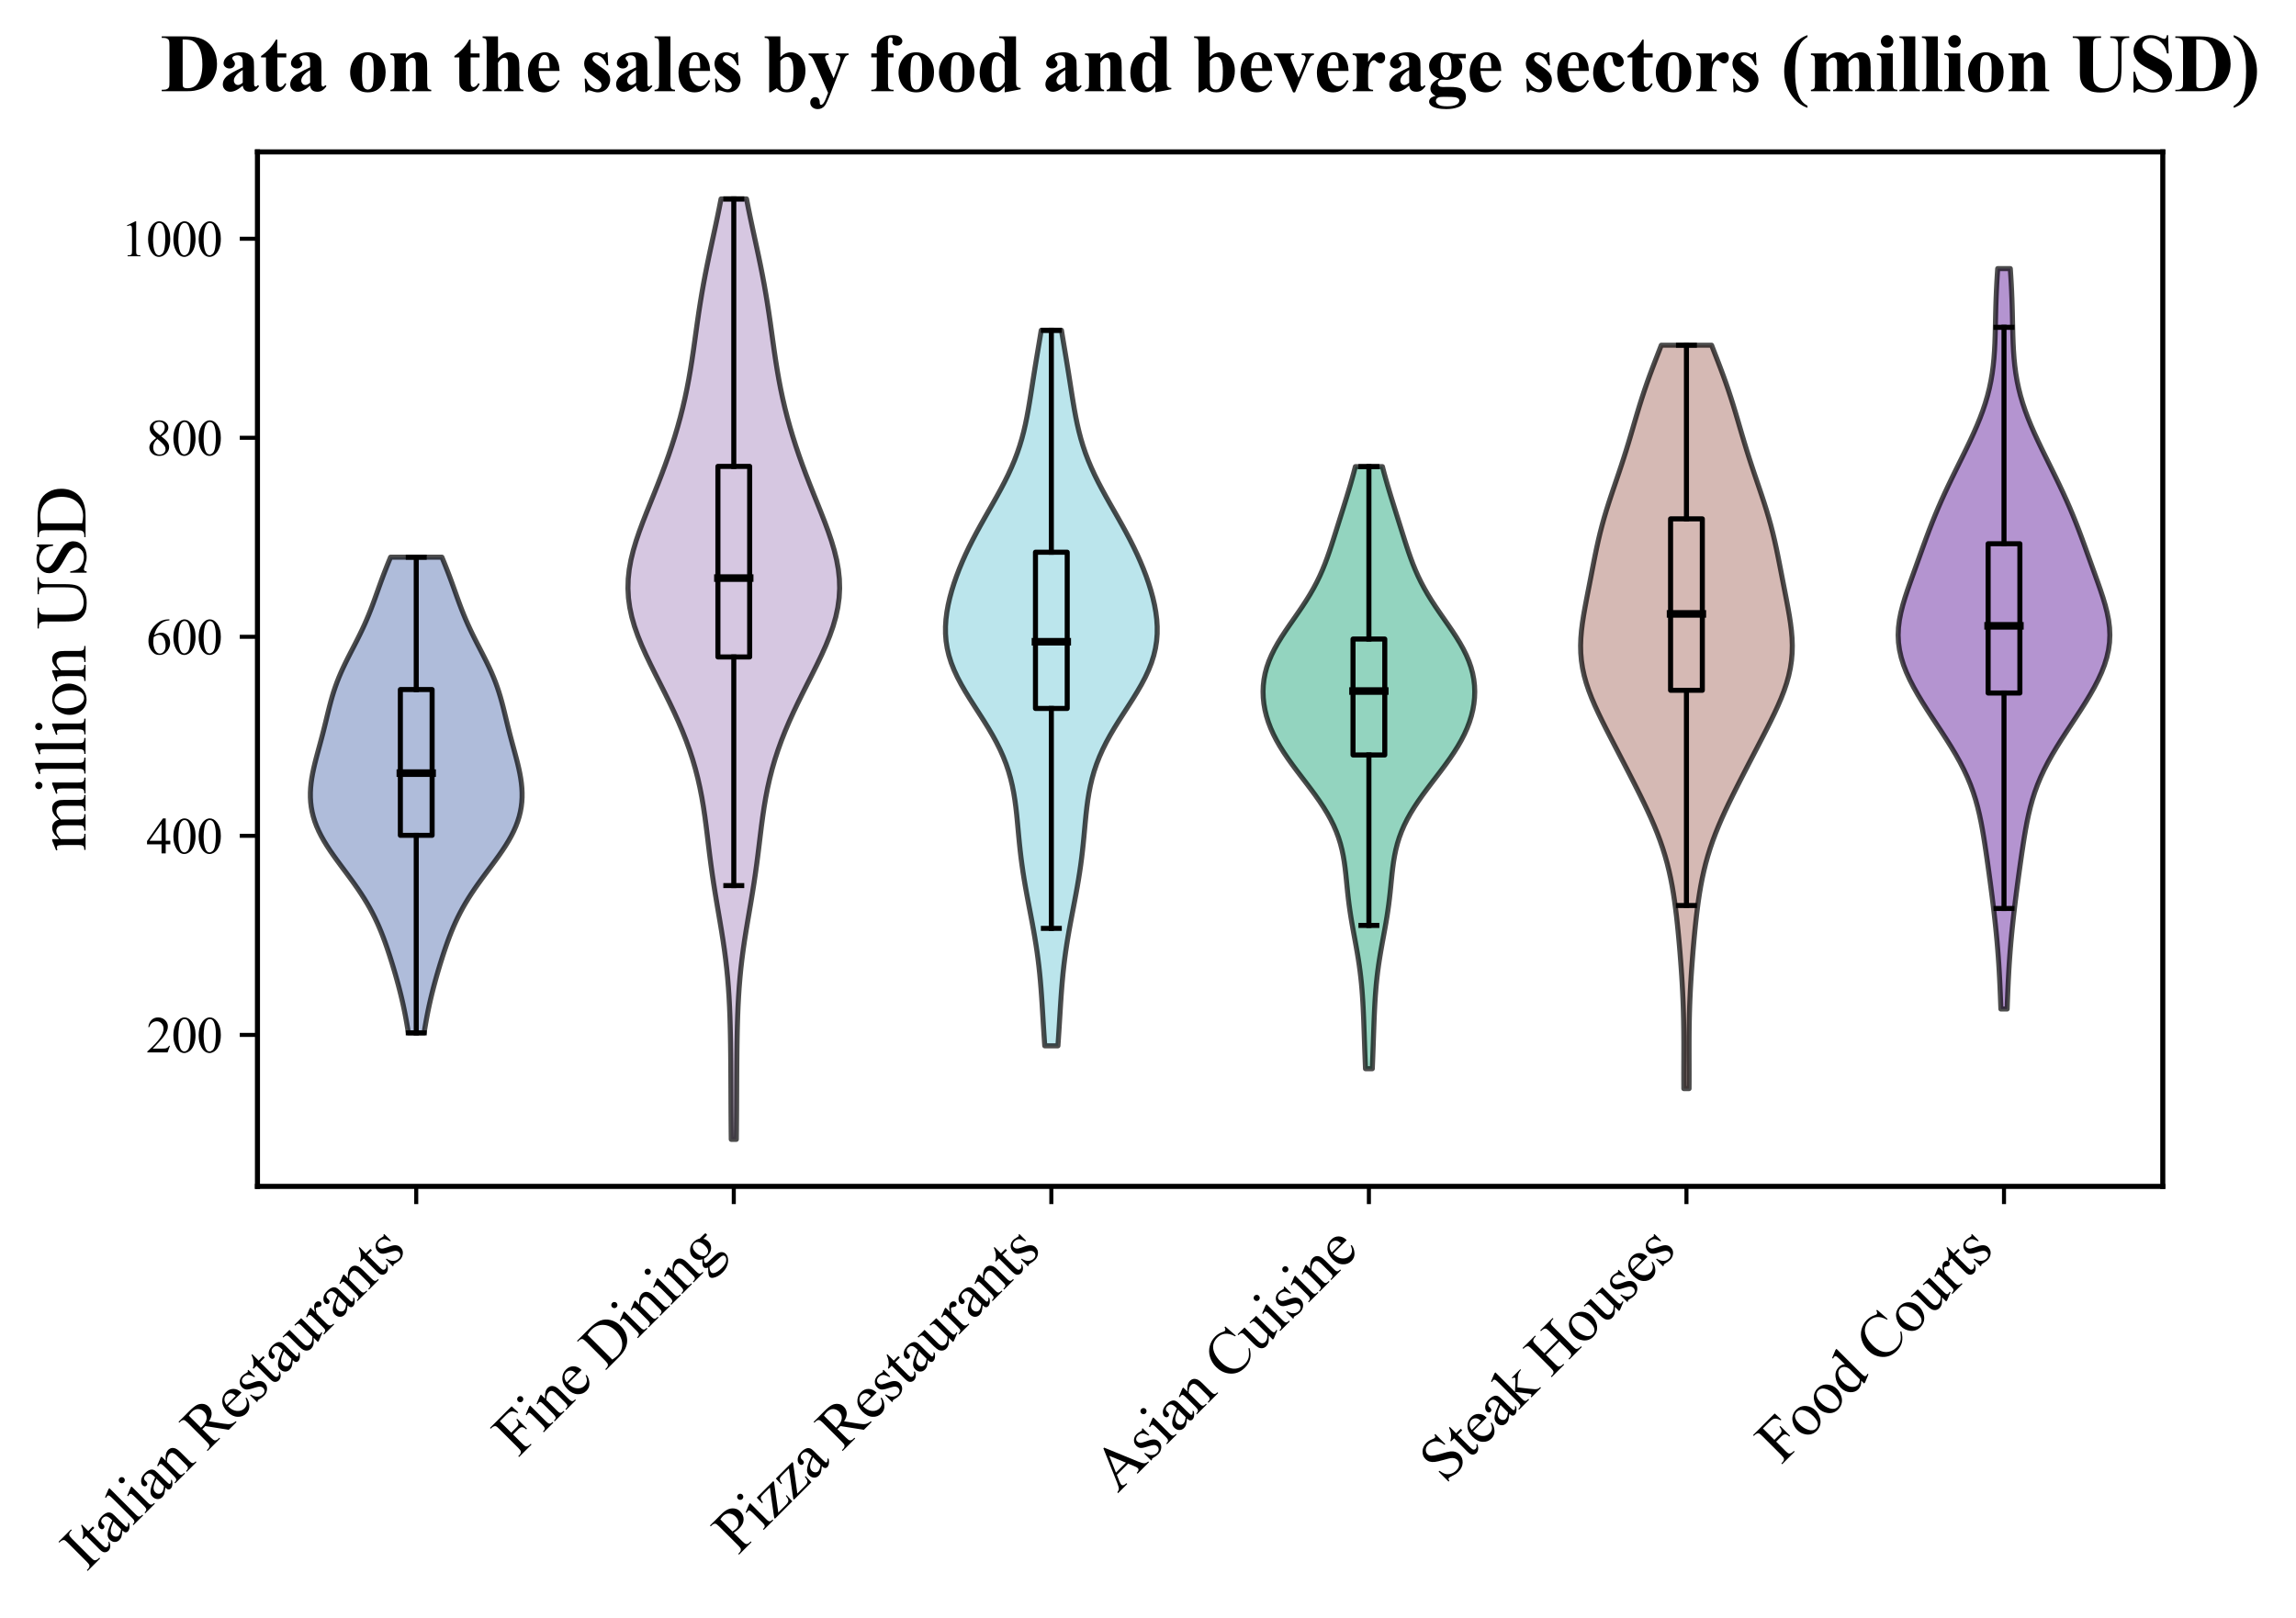 <?xml version="1.0" encoding="utf-8" standalone="no"?>
<!DOCTYPE svg PUBLIC "-//W3C//DTD SVG 1.1//EN"
  "http://www.w3.org/Graphics/SVG/1.1/DTD/svg11.dtd">
<svg xmlns:xlink="http://www.w3.org/1999/xlink" width="454.062pt" height="319.946pt" viewBox="0 0 454.062 319.946" xmlns="http://www.w3.org/2000/svg" version="1.1">
 <defs>
  <style type="text/css">*{stroke-linejoin: round; stroke-linecap: butt}</style>
 </defs>
 <g id="figure_1">
  <g id="patch_1">
   <path d="M 0 319.946 
L 454.062 319.946 
L 454.062 0 
L 0 0 
z
" style="fill: #ffffff"/>
  </g>
  <g id="axes_1">
   <g id="patch_2">
    <path d="M 50.916 234.653 
L 427.716 234.653 
L 427.716 30.045 
L 50.916 30.045 
z
" style="fill: #ffffff"/>
   </g>
   <g id="PolyCollection_1">
    <defs>
     <path id="m5d9ac96a46" d="M 83.874 -115.654 
L 80.758 -115.654 
L 80.606 -116.604 
L 80.444 -117.554 
L 80.273 -118.505 
L 80.092 -119.455 
L 79.899 -120.405 
L 79.695 -121.356 
L 79.479 -122.306 
L 79.251 -123.257 
L 79.012 -124.207 
L 78.763 -125.157 
L 78.503 -126.108 
L 78.235 -127.058 
L 77.958 -128.008 
L 77.672 -128.959 
L 77.379 -129.909 
L 77.077 -130.86 
L 76.765 -131.81 
L 76.442 -132.76 
L 76.105 -133.711 
L 75.752 -134.661 
L 75.379 -135.611 
L 74.984 -136.562 
L 74.563 -137.512 
L 74.114 -138.462 
L 73.634 -139.413 
L 73.122 -140.363 
L 72.577 -141.314 
L 71.998 -142.264 
L 71.389 -143.214 
L 70.749 -144.165 
L 70.084 -145.115 
L 69.399 -146.065 
L 68.698 -147.016 
L 67.99 -147.966 
L 67.282 -148.917 
L 66.583 -149.867 
L 65.901 -150.817 
L 65.245 -151.768 
L 64.623 -152.718 
L 64.044 -153.668 
L 63.512 -154.619 
L 63.035 -155.569 
L 62.615 -156.519 
L 62.256 -157.47 
L 61.96 -158.42 
L 61.726 -159.371 
L 61.553 -160.321 
L 61.44 -161.271 
L 61.385 -162.222 
L 61.383 -163.172 
L 61.43 -164.122 
L 61.524 -165.073 
L 61.657 -166.023 
L 61.826 -166.974 
L 62.025 -167.924 
L 62.247 -168.874 
L 62.487 -169.825 
L 62.738 -170.775 
L 62.996 -171.725 
L 63.255 -172.676 
L 63.511 -173.626 
L 63.762 -174.576 
L 64.006 -175.527 
L 64.243 -176.477 
L 64.476 -177.428 
L 64.706 -178.378 
L 64.938 -179.328 
L 65.177 -180.279 
L 65.429 -181.229 
L 65.697 -182.179 
L 65.988 -183.13 
L 66.306 -184.08 
L 66.651 -185.031 
L 67.027 -185.981 
L 67.431 -186.931 
L 67.862 -187.882 
L 68.315 -188.832 
L 68.787 -189.782 
L 69.271 -190.733 
L 69.76 -191.683 
L 70.25 -192.633 
L 70.732 -193.584 
L 71.204 -194.534 
L 71.66 -195.485 
L 72.097 -196.435 
L 72.514 -197.385 
L 72.912 -198.336 
L 73.292 -199.286 
L 73.656 -200.236 
L 74.007 -201.187 
L 74.35 -202.137 
L 74.69 -203.088 
L 75.03 -204.038 
L 75.375 -204.988 
L 75.728 -205.939 
L 76.09 -206.889 
L 76.463 -207.839 
L 76.846 -208.79 
L 77.239 -209.74 
L 87.393 -209.74 
L 87.393 -209.74 
L 87.786 -208.79 
L 88.169 -207.839 
L 88.542 -206.889 
L 88.904 -205.939 
L 89.257 -204.988 
L 89.601 -204.038 
L 89.942 -203.088 
L 90.281 -202.137 
L 90.625 -201.187 
L 90.976 -200.236 
L 91.34 -199.286 
L 91.72 -198.336 
L 92.117 -197.385 
L 92.535 -196.435 
L 92.972 -195.485 
L 93.428 -194.534 
L 93.899 -193.584 
L 94.382 -192.633 
L 94.872 -191.683 
L 95.361 -190.733 
L 95.845 -189.782 
L 96.317 -188.832 
L 96.77 -187.882 
L 97.201 -186.931 
L 97.605 -185.981 
L 97.981 -185.031 
L 98.326 -184.08 
L 98.643 -183.13 
L 98.934 -182.179 
L 99.203 -181.229 
L 99.455 -180.279 
L 99.694 -179.328 
L 99.926 -178.378 
L 100.156 -177.428 
L 100.388 -176.477 
L 100.626 -175.527 
L 100.87 -174.576 
L 101.121 -173.626 
L 101.377 -172.676 
L 101.636 -171.725 
L 101.894 -170.775 
L 102.145 -169.825 
L 102.385 -168.874 
L 102.607 -167.924 
L 102.806 -166.974 
L 102.975 -166.023 
L 103.108 -165.073 
L 103.201 -164.122 
L 103.249 -163.172 
L 103.247 -162.222 
L 103.191 -161.271 
L 103.079 -160.321 
L 102.906 -159.371 
L 102.672 -158.42 
L 102.375 -157.47 
L 102.017 -156.519 
L 101.597 -155.569 
L 101.12 -154.619 
L 100.588 -153.668 
L 100.008 -152.718 
L 99.387 -151.768 
L 98.731 -150.817 
L 98.049 -149.867 
L 97.35 -148.917 
L 96.642 -147.966 
L 95.934 -147.016 
L 95.233 -146.065 
L 94.548 -145.115 
L 93.883 -144.165 
L 93.243 -143.214 
L 92.633 -142.264 
L 92.055 -141.314 
L 91.51 -140.363 
L 90.998 -139.413 
L 90.518 -138.462 
L 90.069 -137.512 
L 89.648 -136.562 
L 89.253 -135.611 
L 88.88 -134.661 
L 88.527 -133.711 
L 88.19 -132.76 
L 87.866 -131.81 
L 87.555 -130.86 
L 87.253 -129.909 
L 86.959 -128.959 
L 86.674 -128.008 
L 86.397 -127.058 
L 86.129 -126.108 
L 85.869 -125.157 
L 85.62 -124.207 
L 85.381 -123.257 
L 85.153 -122.306 
L 84.937 -121.356 
L 84.733 -120.405 
L 84.54 -119.455 
L 84.359 -118.505 
L 84.188 -117.554 
L 84.026 -116.604 
L 83.874 -115.654 
z
" style="stroke: #000000; stroke-opacity: 0.7"/>
    </defs>
    <g clip-path="url(#pfa6d9450ac)">
     <use xlink:href="#m5d9ac96a46" x="0" y="319.946" style="fill: #8da0cb; fill-opacity: 0.7; stroke: #000000; stroke-opacity: 0.7"/>
    </g>
   </g>
   <g id="PolyCollection_2">
    <defs>
     <path id="m58613e390b" d="M 145.617 -94.592 
L 144.615 -94.592 
L 144.595 -96.471 
L 144.58 -98.35 
L 144.567 -100.229 
L 144.557 -102.108 
L 144.549 -103.987 
L 144.54 -105.866 
L 144.531 -107.745 
L 144.518 -109.623 
L 144.501 -111.502 
L 144.478 -113.381 
L 144.447 -115.26 
L 144.404 -117.139 
L 144.347 -119.018 
L 144.272 -120.897 
L 144.174 -122.775 
L 144.05 -124.654 
L 143.897 -126.533 
L 143.712 -128.412 
L 143.495 -130.291 
L 143.247 -132.17 
L 142.972 -134.049 
L 142.674 -135.928 
L 142.36 -137.806 
L 142.039 -139.685 
L 141.72 -141.564 
L 141.408 -143.443 
L 141.112 -145.322 
L 140.834 -147.201 
L 140.575 -149.08 
L 140.333 -150.958 
L 140.102 -152.837 
L 139.875 -154.716 
L 139.642 -156.595 
L 139.391 -158.474 
L 139.111 -160.353 
L 138.793 -162.232 
L 138.426 -164.11 
L 138.004 -165.989 
L 137.521 -167.868 
L 136.973 -169.747 
L 136.359 -171.626 
L 135.68 -173.505 
L 134.939 -175.384 
L 134.14 -177.263 
L 133.289 -179.141 
L 132.395 -181.02 
L 131.469 -182.899 
L 130.524 -184.778 
L 129.575 -186.657 
L 128.642 -188.536 
L 127.745 -190.415 
L 126.904 -192.293 
L 126.143 -194.172 
L 125.482 -196.051 
L 124.942 -197.93 
L 124.539 -199.809 
L 124.283 -201.688 
L 124.183 -203.567 
L 124.236 -205.446 
L 124.439 -207.324 
L 124.778 -209.203 
L 125.238 -211.082 
L 125.799 -212.961 
L 126.438 -214.84 
L 127.135 -216.719 
L 127.869 -218.598 
L 128.621 -220.476 
L 129.376 -222.355 
L 130.121 -224.234 
L 130.847 -226.113 
L 131.547 -227.992 
L 132.217 -229.871 
L 132.852 -231.75 
L 133.451 -233.629 
L 134.011 -235.507 
L 134.531 -237.386 
L 135.01 -239.265 
L 135.448 -241.144 
L 135.846 -243.023 
L 136.206 -244.902 
L 136.534 -246.781 
L 136.834 -248.659 
L 137.113 -250.538 
L 137.379 -252.417 
L 137.64 -254.296 
L 137.904 -256.175 
L 138.177 -258.054 
L 138.467 -259.933 
L 138.775 -261.812 
L 139.106 -263.69 
L 139.459 -265.569 
L 139.832 -267.448 
L 140.222 -269.327 
L 140.624 -271.206 
L 141.031 -273.085 
L 141.438 -274.964 
L 141.838 -276.842 
L 142.225 -278.721 
L 142.594 -280.6 
L 147.638 -280.6 
L 147.638 -280.6 
L 148.006 -278.721 
L 148.393 -276.842 
L 148.793 -274.964 
L 149.2 -273.085 
L 149.608 -271.206 
L 150.01 -269.327 
L 150.4 -267.448 
L 150.773 -265.569 
L 151.126 -263.69 
L 151.456 -261.812 
L 151.765 -259.933 
L 152.054 -258.054 
L 152.328 -256.175 
L 152.592 -254.296 
L 152.852 -252.417 
L 153.118 -250.538 
L 153.398 -248.659 
L 153.698 -246.781 
L 154.025 -244.902 
L 154.386 -243.023 
L 154.784 -241.144 
L 155.222 -239.265 
L 155.701 -237.386 
L 156.221 -235.507 
L 156.781 -233.629 
L 157.379 -231.75 
L 158.015 -229.871 
L 158.685 -227.992 
L 159.385 -226.113 
L 160.111 -224.234 
L 160.856 -222.355 
L 161.611 -220.476 
L 162.363 -218.598 
L 163.096 -216.719 
L 163.793 -214.84 
L 164.433 -212.961 
L 164.994 -211.082 
L 165.454 -209.203 
L 165.793 -207.324 
L 165.995 -205.446 
L 166.049 -203.567 
L 165.948 -201.688 
L 165.693 -199.809 
L 165.29 -197.93 
L 164.749 -196.051 
L 164.089 -194.172 
L 163.328 -192.293 
L 162.487 -190.415 
L 161.589 -188.536 
L 160.656 -186.657 
L 159.708 -184.778 
L 158.763 -182.899 
L 157.837 -181.02 
L 156.943 -179.141 
L 156.092 -177.263 
L 155.293 -175.384 
L 154.551 -173.505 
L 153.873 -171.626 
L 153.259 -169.747 
L 152.711 -167.868 
L 152.228 -165.989 
L 151.805 -164.11 
L 151.439 -162.232 
L 151.121 -160.353 
L 150.841 -158.474 
L 150.59 -156.595 
L 150.357 -154.716 
L 150.13 -152.837 
L 149.899 -150.958 
L 149.657 -149.08 
L 149.398 -147.201 
L 149.12 -145.322 
L 148.823 -143.443 
L 148.512 -141.564 
L 148.192 -139.685 
L 147.872 -137.806 
L 147.558 -135.928 
L 147.26 -134.049 
L 146.984 -132.17 
L 146.736 -130.291 
L 146.519 -128.412 
L 146.335 -126.533 
L 146.181 -124.654 
L 146.058 -122.775 
L 145.96 -120.897 
L 145.885 -119.018 
L 145.828 -117.139 
L 145.785 -115.26 
L 145.754 -113.381 
L 145.731 -111.502 
L 145.714 -109.623 
L 145.701 -107.745 
L 145.691 -105.866 
L 145.683 -103.987 
L 145.674 -102.108 
L 145.665 -100.229 
L 145.652 -98.35 
L 145.637 -96.471 
L 145.617 -94.592 
z
" style="stroke: #000000; stroke-opacity: 0.7"/>
    </defs>
    <g clip-path="url(#pfa6d9450ac)">
     <use xlink:href="#m58613e390b" x="0" y="319.946" style="fill: #c5b0d5; fill-opacity: 0.7; stroke: #000000; stroke-opacity: 0.7"/>
    </g>
   </g>
   <g id="PolyCollection_3">
    <defs>
     <path id="mdcd1d3582d" d="M 209.218 -113.095 
L 206.613 -113.095 
L 206.515 -114.524 
L 206.421 -115.954 
L 206.331 -117.383 
L 206.244 -118.813 
L 206.156 -120.242 
L 206.066 -121.672 
L 205.969 -123.102 
L 205.863 -124.531 
L 205.744 -125.961 
L 205.609 -127.39 
L 205.455 -128.82 
L 205.282 -130.249 
L 205.089 -131.679 
L 204.875 -133.108 
L 204.643 -134.538 
L 204.395 -135.967 
L 204.134 -137.397 
L 203.864 -138.826 
L 203.59 -140.256 
L 203.317 -141.685 
L 203.049 -143.115 
L 202.79 -144.544 
L 202.546 -145.974 
L 202.318 -147.404 
L 202.11 -148.833 
L 201.922 -150.263 
L 201.754 -151.692 
L 201.602 -153.122 
L 201.463 -154.551 
L 201.331 -155.981 
L 201.199 -157.41 
L 201.058 -158.84 
L 200.897 -160.269 
L 200.707 -161.699 
L 200.477 -163.128 
L 200.196 -164.558 
L 199.855 -165.987 
L 199.447 -167.417 
L 198.964 -168.846 
L 198.404 -170.276 
L 197.766 -171.705 
L 197.052 -173.135 
L 196.27 -174.565 
L 195.43 -175.994 
L 194.544 -177.424 
L 193.63 -178.853 
L 192.707 -180.283 
L 191.795 -181.712 
L 190.917 -183.142 
L 190.092 -184.571 
L 189.339 -186.001 
L 188.675 -187.43 
L 188.113 -188.86 
L 187.661 -190.289 
L 187.323 -191.719 
L 187.1 -193.148 
L 186.989 -194.578 
L 186.983 -196.007 
L 187.073 -197.437 
L 187.252 -198.867 
L 187.509 -200.296 
L 187.836 -201.726 
L 188.226 -203.155 
L 188.672 -204.585 
L 189.17 -206.014 
L 189.718 -207.444 
L 190.312 -208.873 
L 190.95 -210.303 
L 191.63 -211.732 
L 192.35 -213.162 
L 193.103 -214.591 
L 193.885 -216.021 
L 194.687 -217.45 
L 195.5 -218.88 
L 196.314 -220.309 
L 197.118 -221.739 
L 197.901 -223.169 
L 198.651 -224.598 
L 199.359 -226.028 
L 200.017 -227.457 
L 200.62 -228.887 
L 201.164 -230.316 
L 201.65 -231.746 
L 202.079 -233.175 
L 202.456 -234.605 
L 202.788 -236.034 
L 203.082 -237.464 
L 203.347 -238.893 
L 203.591 -240.323 
L 203.822 -241.752 
L 204.047 -243.182 
L 204.27 -244.611 
L 204.496 -246.041 
L 204.726 -247.471 
L 204.961 -248.9 
L 205.2 -250.33 
L 205.44 -251.759 
L 205.679 -253.189 
L 205.914 -254.618 
L 209.918 -254.618 
L 209.918 -254.618 
L 210.153 -253.189 
L 210.392 -251.759 
L 210.632 -250.33 
L 210.871 -248.9 
L 211.105 -247.471 
L 211.336 -246.041 
L 211.561 -244.611 
L 211.785 -243.182 
L 212.01 -241.752 
L 212.241 -240.323 
L 212.485 -238.893 
L 212.75 -237.464 
L 213.044 -236.034 
L 213.376 -234.605 
L 213.753 -233.175 
L 214.182 -231.746 
L 214.668 -230.316 
L 215.212 -228.887 
L 215.815 -227.457 
L 216.473 -226.028 
L 217.181 -224.598 
L 217.931 -223.169 
L 218.713 -221.739 
L 219.517 -220.309 
L 220.332 -218.88 
L 221.145 -217.45 
L 221.947 -216.021 
L 222.729 -214.591 
L 223.482 -213.162 
L 224.201 -211.732 
L 224.882 -210.303 
L 225.52 -208.873 
L 226.114 -207.444 
L 226.662 -206.014 
L 227.16 -204.585 
L 227.606 -203.155 
L 227.996 -201.726 
L 228.323 -200.296 
L 228.58 -198.867 
L 228.759 -197.437 
L 228.849 -196.007 
L 228.843 -194.578 
L 228.732 -193.148 
L 228.509 -191.719 
L 228.171 -190.289 
L 227.719 -188.86 
L 227.157 -187.43 
L 226.493 -186.001 
L 225.74 -184.571 
L 224.915 -183.142 
L 224.036 -181.712 
L 223.125 -180.283 
L 222.202 -178.853 
L 221.288 -177.424 
L 220.402 -175.994 
L 219.562 -174.565 
L 218.78 -173.135 
L 218.066 -171.705 
L 217.428 -170.276 
L 216.868 -168.846 
L 216.385 -167.417 
L 215.977 -165.987 
L 215.636 -164.558 
L 215.355 -163.128 
L 215.125 -161.699 
L 214.935 -160.269 
L 214.774 -158.84 
L 214.633 -157.41 
L 214.501 -155.981 
L 214.369 -154.551 
L 214.23 -153.122 
L 214.078 -151.692 
L 213.91 -150.263 
L 213.722 -148.833 
L 213.513 -147.404 
L 213.286 -145.974 
L 213.042 -144.544 
L 212.783 -143.115 
L 212.515 -141.685 
L 212.242 -140.256 
L 211.968 -138.826 
L 211.698 -137.397 
L 211.437 -135.967 
L 211.189 -134.538 
L 210.957 -133.108 
L 210.743 -131.679 
L 210.55 -130.249 
L 210.377 -128.82 
L 210.223 -127.39 
L 210.088 -125.961 
L 209.969 -124.531 
L 209.863 -123.102 
L 209.766 -121.672 
L 209.676 -120.242 
L 209.588 -118.813 
L 209.5 -117.383 
L 209.411 -115.954 
L 209.317 -114.524 
L 209.218 -113.095 
z
" style="stroke: #000000; stroke-opacity: 0.7"/>
    </defs>
    <g clip-path="url(#pfa6d9450ac)">
     <use xlink:href="#mdcd1d3582d" x="0" y="319.946" style="fill: #9edae5; fill-opacity: 0.7; stroke: #000000; stroke-opacity: 0.7"/>
    </g>
   </g>
   <g id="PolyCollection_4">
    <defs>
     <path id="m54e528b02a" d="M 271.39 -108.568 
L 270.042 -108.568 
L 269.993 -109.771 
L 269.946 -110.973 
L 269.901 -112.176 
L 269.859 -113.379 
L 269.817 -114.582 
L 269.775 -115.785 
L 269.732 -116.988 
L 269.687 -118.191 
L 269.637 -119.393 
L 269.58 -120.596 
L 269.514 -121.799 
L 269.437 -123.002 
L 269.347 -124.205 
L 269.24 -125.408 
L 269.115 -126.611 
L 268.971 -127.814 
L 268.808 -129.016 
L 268.627 -130.219 
L 268.429 -131.422 
L 268.219 -132.625 
L 268 -133.828 
L 267.777 -135.031 
L 267.557 -136.234 
L 267.344 -137.437 
L 267.144 -138.639 
L 266.96 -139.842 
L 266.793 -141.045 
L 266.644 -142.248 
L 266.511 -143.451 
L 266.388 -144.654 
L 266.27 -145.857 
L 266.146 -147.06 
L 266.008 -148.262 
L 265.844 -149.465 
L 265.642 -150.668 
L 265.392 -151.871 
L 265.085 -153.074 
L 264.711 -154.277 
L 264.266 -155.48 
L 263.746 -156.683 
L 263.15 -157.885 
L 262.481 -159.088 
L 261.743 -160.291 
L 260.945 -161.494 
L 260.097 -162.697 
L 259.21 -163.9 
L 258.299 -165.103 
L 257.378 -166.305 
L 256.463 -167.508 
L 255.567 -168.711 
L 254.705 -169.914 
L 253.89 -171.117 
L 253.133 -172.32 
L 252.443 -173.523 
L 251.826 -174.726 
L 251.288 -175.928 
L 250.83 -177.131 
L 250.454 -178.334 
L 250.16 -179.537 
L 249.95 -180.74 
L 249.824 -181.943 
L 249.783 -183.146 
L 249.829 -184.349 
L 249.965 -185.551 
L 250.194 -186.754 
L 250.518 -187.957 
L 250.935 -189.16 
L 251.445 -190.363 
L 252.04 -191.566 
L 252.713 -192.769 
L 253.452 -193.972 
L 254.24 -195.174 
L 255.062 -196.377 
L 255.9 -197.58 
L 256.736 -198.783 
L 257.554 -199.986 
L 258.339 -201.189 
L 259.081 -202.392 
L 259.772 -203.595 
L 260.409 -204.797 
L 260.993 -206 
L 261.526 -207.203 
L 262.014 -208.406 
L 262.465 -209.609 
L 262.888 -210.812 
L 263.289 -212.015 
L 263.678 -213.217 
L 264.06 -214.42 
L 264.439 -215.623 
L 264.817 -216.826 
L 265.196 -218.029 
L 265.575 -219.232 
L 265.952 -220.435 
L 266.325 -221.638 
L 266.69 -222.84 
L 267.047 -224.043 
L 267.392 -225.246 
L 267.724 -226.449 
L 268.041 -227.652 
L 273.39 -227.652 
L 273.39 -227.652 
L 273.708 -226.449 
L 274.04 -225.246 
L 274.385 -224.043 
L 274.742 -222.84 
L 275.107 -221.638 
L 275.48 -220.435 
L 275.857 -219.232 
L 276.235 -218.029 
L 276.614 -216.826 
L 276.993 -215.623 
L 277.372 -214.42 
L 277.754 -213.217 
L 278.142 -212.015 
L 278.544 -210.812 
L 278.967 -209.609 
L 279.418 -208.406 
L 279.906 -207.203 
L 280.439 -206 
L 281.023 -204.797 
L 281.66 -203.595 
L 282.351 -202.392 
L 283.093 -201.189 
L 283.878 -199.986 
L 284.696 -198.783 
L 285.532 -197.58 
L 286.369 -196.377 
L 287.192 -195.174 
L 287.98 -193.972 
L 288.719 -192.769 
L 289.392 -191.566 
L 289.987 -190.363 
L 290.497 -189.16 
L 290.914 -187.957 
L 291.237 -186.754 
L 291.466 -185.551 
L 291.603 -184.349 
L 291.649 -183.146 
L 291.608 -181.943 
L 291.482 -180.74 
L 291.272 -179.537 
L 290.978 -178.334 
L 290.602 -177.131 
L 290.144 -175.928 
L 289.605 -174.726 
L 288.989 -173.523 
L 288.298 -172.32 
L 287.541 -171.117 
L 286.727 -169.914 
L 285.865 -168.711 
L 284.969 -167.508 
L 284.053 -166.305 
L 283.133 -165.103 
L 282.222 -163.9 
L 281.335 -162.697 
L 280.487 -161.494 
L 279.689 -160.291 
L 278.951 -159.088 
L 278.282 -157.885 
L 277.686 -156.683 
L 277.166 -155.48 
L 276.72 -154.277 
L 276.347 -153.074 
L 276.04 -151.871 
L 275.79 -150.668 
L 275.588 -149.465 
L 275.424 -148.262 
L 275.286 -147.06 
L 275.162 -145.857 
L 275.043 -144.654 
L 274.921 -143.451 
L 274.787 -142.248 
L 274.639 -141.045 
L 274.472 -139.842 
L 274.288 -138.639 
L 274.088 -137.437 
L 273.875 -136.234 
L 273.655 -135.031 
L 273.432 -133.828 
L 273.213 -132.625 
L 273.003 -131.422 
L 272.805 -130.219 
L 272.624 -129.016 
L 272.461 -127.814 
L 272.317 -126.611 
L 272.192 -125.408 
L 272.085 -124.205 
L 271.994 -123.002 
L 271.917 -121.799 
L 271.852 -120.596 
L 271.795 -119.393 
L 271.745 -118.191 
L 271.7 -116.988 
L 271.657 -115.785 
L 271.615 -114.582 
L 271.573 -113.379 
L 271.53 -112.176 
L 271.486 -110.973 
L 271.439 -109.771 
L 271.39 -108.568 
z
" style="stroke: #000000; stroke-opacity: 0.7"/>
    </defs>
    <g clip-path="url(#pfa6d9450ac)">
     <use xlink:href="#m54e528b02a" x="0" y="319.946" style="fill: #66c2a5; fill-opacity: 0.7; stroke: #000000; stroke-opacity: 0.7"/>
    </g>
   </g>
   <g id="PolyCollection_5">
    <defs>
     <path id="m640bd6d12d" d="M 334.033 -104.631 
L 332.999 -104.631 
L 332.992 -106.116 
L 332.99 -107.601 
L 332.992 -109.087 
L 332.996 -110.572 
L 332.999 -112.057 
L 333 -113.542 
L 332.994 -115.027 
L 332.981 -116.513 
L 332.958 -117.998 
L 332.924 -119.483 
L 332.879 -120.968 
L 332.821 -122.453 
L 332.751 -123.939 
L 332.671 -125.424 
L 332.58 -126.909 
L 332.479 -128.394 
L 332.37 -129.879 
L 332.253 -131.365 
L 332.129 -132.85 
L 331.996 -134.335 
L 331.855 -135.82 
L 331.703 -137.305 
L 331.539 -138.791 
L 331.358 -140.276 
L 331.158 -141.761 
L 330.934 -143.246 
L 330.682 -144.731 
L 330.395 -146.217 
L 330.069 -147.702 
L 329.701 -149.187 
L 329.286 -150.672 
L 328.824 -152.157 
L 328.313 -153.643 
L 327.756 -155.128 
L 327.154 -156.613 
L 326.514 -158.098 
L 325.839 -159.583 
L 325.136 -161.069 
L 324.412 -162.554 
L 323.672 -164.039 
L 322.92 -165.524 
L 322.16 -167.009 
L 321.395 -168.495 
L 320.626 -169.98 
L 319.856 -171.465 
L 319.086 -172.95 
L 318.319 -174.435 
L 317.56 -175.921 
L 316.817 -177.406 
L 316.097 -178.891 
L 315.413 -180.376 
L 314.778 -181.861 
L 314.204 -183.347 
L 313.704 -184.832 
L 313.29 -186.317 
L 312.968 -187.802 
L 312.744 -189.287 
L 312.617 -190.772 
L 312.583 -192.258 
L 312.633 -193.743 
L 312.757 -195.228 
L 312.94 -196.713 
L 313.169 -198.198 
L 313.429 -199.684 
L 313.708 -201.169 
L 313.996 -202.654 
L 314.286 -204.139 
L 314.575 -205.624 
L 314.862 -207.11 
L 315.151 -208.595 
L 315.447 -210.08 
L 315.757 -211.565 
L 316.085 -213.05 
L 316.439 -214.536 
L 316.821 -216.021 
L 317.234 -217.506 
L 317.676 -218.991 
L 318.144 -220.476 
L 318.632 -221.962 
L 319.133 -223.447 
L 319.64 -224.932 
L 320.145 -226.417 
L 320.641 -227.902 
L 321.125 -229.388 
L 321.595 -230.873 
L 322.05 -232.358 
L 322.494 -233.843 
L 322.93 -235.328 
L 323.365 -236.814 
L 323.805 -238.299 
L 324.256 -239.784 
L 324.725 -241.269 
L 325.215 -242.754 
L 325.727 -244.24 
L 326.262 -245.725 
L 326.817 -247.21 
L 327.386 -248.695 
L 327.964 -250.18 
L 328.542 -251.666 
L 338.49 -251.666 
L 338.49 -251.666 
L 339.068 -250.18 
L 339.646 -248.695 
L 340.215 -247.21 
L 340.77 -245.725 
L 341.305 -244.24 
L 341.817 -242.754 
L 342.307 -241.269 
L 342.775 -239.784 
L 343.227 -238.299 
L 343.667 -236.814 
L 344.102 -235.328 
L 344.538 -233.843 
L 344.982 -232.358 
L 345.437 -230.873 
L 345.907 -229.388 
L 346.391 -227.902 
L 346.887 -226.417 
L 347.392 -224.932 
L 347.899 -223.447 
L 348.4 -221.962 
L 348.888 -220.476 
L 349.356 -218.991 
L 349.798 -217.506 
L 350.211 -216.021 
L 350.593 -214.536 
L 350.947 -213.05 
L 351.275 -211.565 
L 351.584 -210.08 
L 351.88 -208.595 
L 352.17 -207.11 
L 352.457 -205.624 
L 352.746 -204.139 
L 353.036 -202.654 
L 353.323 -201.169 
L 353.602 -199.684 
L 353.863 -198.198 
L 354.091 -196.713 
L 354.275 -195.228 
L 354.399 -193.743 
L 354.449 -192.258 
L 354.415 -190.772 
L 354.288 -189.287 
L 354.064 -187.802 
L 353.742 -186.317 
L 353.328 -184.832 
L 352.828 -183.347 
L 352.254 -181.861 
L 351.619 -180.376 
L 350.935 -178.891 
L 350.215 -177.406 
L 349.472 -175.921 
L 348.713 -174.435 
L 347.946 -172.95 
L 347.176 -171.465 
L 346.405 -169.98 
L 345.637 -168.495 
L 344.872 -167.009 
L 344.112 -165.524 
L 343.36 -164.039 
L 342.62 -162.554 
L 341.895 -161.069 
L 341.193 -159.583 
L 340.518 -158.098 
L 339.878 -156.613 
L 339.276 -155.128 
L 338.719 -153.643 
L 338.208 -152.157 
L 337.746 -150.672 
L 337.331 -149.187 
L 336.963 -147.702 
L 336.637 -146.217 
L 336.35 -144.731 
L 336.097 -143.246 
L 335.873 -141.761 
L 335.674 -140.276 
L 335.493 -138.791 
L 335.329 -137.305 
L 335.177 -135.82 
L 335.036 -134.335 
L 334.903 -132.85 
L 334.779 -131.365 
L 334.662 -129.879 
L 334.553 -128.394 
L 334.452 -126.909 
L 334.361 -125.424 
L 334.28 -123.939 
L 334.211 -122.453 
L 334.153 -120.968 
L 334.107 -119.483 
L 334.074 -117.998 
L 334.051 -116.513 
L 334.037 -115.027 
L 334.032 -113.542 
L 334.032 -112.057 
L 334.036 -110.572 
L 334.04 -109.087 
L 334.042 -107.601 
L 334.04 -106.116 
L 334.033 -104.631 
z
" style="stroke: #000000; stroke-opacity: 0.7"/>
    </defs>
    <g clip-path="url(#pfa6d9450ac)">
     <use xlink:href="#m640bd6d12d" x="0" y="319.946" style="fill: #c49c94; fill-opacity: 0.7; stroke: #000000; stroke-opacity: 0.7"/>
    </g>
   </g>
   <g id="PolyCollection_6">
    <defs>
     <path id="m1e1c88fde9" d="M 396.934 -120.378 
L 395.698 -120.378 
L 395.644 -121.857 
L 395.585 -123.336 
L 395.522 -124.815 
L 395.452 -126.295 
L 395.372 -127.774 
L 395.282 -129.253 
L 395.181 -130.732 
L 395.067 -132.212 
L 394.942 -133.691 
L 394.804 -135.17 
L 394.656 -136.649 
L 394.498 -138.128 
L 394.33 -139.608 
L 394.153 -141.087 
L 393.97 -142.566 
L 393.779 -144.045 
L 393.583 -145.525 
L 393.383 -147.004 
L 393.178 -148.483 
L 392.969 -149.962 
L 392.754 -151.442 
L 392.532 -152.921 
L 392.298 -154.4 
L 392.046 -155.879 
L 391.769 -157.359 
L 391.458 -158.838 
L 391.102 -160.317 
L 390.693 -161.796 
L 390.22 -163.275 
L 389.679 -164.755 
L 389.063 -166.234 
L 388.374 -167.713 
L 387.614 -169.192 
L 386.789 -170.672 
L 385.909 -172.151 
L 384.985 -173.63 
L 384.031 -175.109 
L 383.06 -176.589 
L 382.087 -178.068 
L 381.127 -179.547 
L 380.194 -181.026 
L 379.302 -182.505 
L 378.466 -183.985 
L 377.701 -185.464 
L 377.024 -186.943 
L 376.448 -188.422 
L 375.987 -189.902 
L 375.652 -191.381 
L 375.45 -192.86 
L 375.383 -194.339 
L 375.446 -195.819 
L 375.63 -197.298 
L 375.92 -198.777 
L 376.297 -200.256 
L 376.74 -201.736 
L 377.229 -203.215 
L 377.745 -204.694 
L 378.275 -206.173 
L 378.809 -207.652 
L 379.341 -209.132 
L 379.873 -210.611 
L 380.408 -212.09 
L 380.95 -213.569 
L 381.505 -215.049 
L 382.08 -216.528 
L 382.677 -218.007 
L 383.299 -219.486 
L 383.947 -220.966 
L 384.619 -222.445 
L 385.312 -223.924 
L 386.023 -225.403 
L 386.746 -226.883 
L 387.476 -228.362 
L 388.206 -229.841 
L 388.928 -231.32 
L 389.633 -232.799 
L 390.314 -234.279 
L 390.96 -235.758 
L 391.564 -237.237 
L 392.118 -238.716 
L 392.615 -240.196 
L 393.051 -241.675 
L 393.424 -243.154 
L 393.734 -244.633 
L 393.985 -246.113 
L 394.181 -247.592 
L 394.328 -249.071 
L 394.435 -250.55 
L 394.51 -252.029 
L 394.562 -253.509 
L 394.6 -254.988 
L 394.632 -256.467 
L 394.664 -257.946 
L 394.702 -259.426 
L 394.75 -260.905 
L 394.811 -262.384 
L 394.885 -263.863 
L 394.972 -265.343 
L 395.071 -266.822 
L 397.561 -266.822 
L 397.561 -266.822 
L 397.66 -265.343 
L 397.747 -263.863 
L 397.821 -262.384 
L 397.882 -260.905 
L 397.93 -259.426 
L 397.968 -257.946 
L 398 -256.467 
L 398.031 -254.988 
L 398.069 -253.509 
L 398.122 -252.029 
L 398.197 -250.55 
L 398.304 -249.071 
L 398.451 -247.592 
L 398.647 -246.113 
L 398.897 -244.633 
L 399.208 -243.154 
L 399.581 -241.675 
L 400.017 -240.196 
L 400.514 -238.716 
L 401.068 -237.237 
L 401.672 -235.758 
L 402.318 -234.279 
L 402.999 -232.799 
L 403.704 -231.32 
L 404.426 -229.841 
L 405.156 -228.362 
L 405.885 -226.883 
L 406.609 -225.403 
L 407.319 -223.924 
L 408.013 -222.445 
L 408.685 -220.966 
L 409.333 -219.486 
L 409.955 -218.007 
L 410.552 -216.528 
L 411.127 -215.049 
L 411.682 -213.569 
L 412.224 -212.09 
L 412.758 -210.611 
L 413.29 -209.132 
L 413.823 -207.652 
L 414.357 -206.173 
L 414.887 -204.694 
L 415.403 -203.215 
L 415.892 -201.736 
L 416.335 -200.256 
L 416.712 -198.777 
L 417.002 -197.298 
L 417.186 -195.819 
L 417.249 -194.339 
L 417.182 -192.86 
L 416.98 -191.381 
L 416.645 -189.902 
L 416.184 -188.422 
L 415.608 -186.943 
L 414.93 -185.464 
L 414.166 -183.985 
L 413.33 -182.505 
L 412.438 -181.026 
L 411.505 -179.547 
L 410.544 -178.068 
L 409.572 -176.589 
L 408.601 -175.109 
L 407.647 -173.63 
L 406.723 -172.151 
L 405.843 -170.672 
L 405.018 -169.192 
L 404.258 -167.713 
L 403.568 -166.234 
L 402.953 -164.755 
L 402.411 -163.275 
L 401.939 -161.796 
L 401.53 -160.317 
L 401.174 -158.838 
L 400.863 -157.359 
L 400.586 -155.879 
L 400.334 -154.4 
L 400.1 -152.921 
L 399.878 -151.442 
L 399.663 -149.962 
L 399.454 -148.483 
L 399.249 -147.004 
L 399.048 -145.525 
L 398.852 -144.045 
L 398.662 -142.566 
L 398.478 -141.087 
L 398.302 -139.608 
L 398.134 -138.128 
L 397.976 -136.649 
L 397.827 -135.17 
L 397.69 -133.691 
L 397.564 -132.212 
L 397.451 -130.732 
L 397.349 -129.253 
L 397.26 -127.774 
L 397.18 -126.295 
L 397.11 -124.815 
L 397.046 -123.336 
L 396.988 -121.857 
L 396.934 -120.378 
z
" style="stroke: #000000; stroke-opacity: 0.7"/>
    </defs>
    <g clip-path="url(#pfa6d9450ac)">
     <use xlink:href="#m1e1c88fde9" x="0" y="319.946" style="fill: #9467bd; fill-opacity: 0.7; stroke: #000000; stroke-opacity: 0.7"/>
    </g>
   </g>
   <g id="matplotlib.axis_1">
    <g id="xtick_1">
     <g id="line2d_1">
      <defs>
       <path id="mcf57d5e97d" d="M 0 0 
L 0 3.5 
" style="stroke: #000000; stroke-width: 0.8"/>
      </defs>
      <g>
       <use xlink:href="#mcf57d5e97d" x="82.316" y="234.653" style="stroke: #000000; stroke-width: 0.8"/>
      </g>
     </g>
     <g id="text_1">
      <!-- Italian Restaurants -->
      <g transform="translate(17.116 310.931) rotate(-45) scale(0.12 -0.12)">
       <defs>
        <path id="TimesNewRomanPSMT-49" d="M 1975 116 
L 1975 0 
L 159 0 
L 159 116 
L 309 116 
Q 572 116 691 269 
Q 766 369 766 750 
L 766 3488 
Q 766 3809 725 3913 
Q 694 3991 597 4047 
Q 459 4122 309 4122 
L 159 4122 
L 159 4238 
L 1975 4238 
L 1975 4122 
L 1822 4122 
Q 1563 4122 1444 3969 
Q 1366 3869 1366 3488 
L 1366 750 
Q 1366 428 1406 325 
Q 1438 247 1538 191 
Q 1672 116 1822 116 
L 1975 116 
z
" transform="scale(0.016)"/>
        <path id="TimesNewRomanPSMT-74" d="M 1031 3803 
L 1031 2863 
L 1700 2863 
L 1700 2644 
L 1031 2644 
L 1031 788 
Q 1031 509 1111 412 
Q 1191 316 1316 316 
Q 1419 316 1516 380 
Q 1613 444 1666 569 
L 1788 569 
Q 1678 263 1478 108 
Q 1278 -47 1066 -47 
Q 922 -47 784 33 
Q 647 113 581 261 
Q 516 409 516 719 
L 516 2644 
L 63 2644 
L 63 2747 
Q 234 2816 414 2980 
Q 594 3144 734 3369 
Q 806 3488 934 3803 
L 1031 3803 
z
" transform="scale(0.016)"/>
        <path id="TimesNewRomanPSMT-61" d="M 1822 413 
Q 1381 72 1269 19 
Q 1100 -59 909 -59 
Q 613 -59 420 144 
Q 228 347 228 678 
Q 228 888 322 1041 
Q 450 1253 767 1440 
Q 1084 1628 1822 1897 
L 1822 2009 
Q 1822 2438 1686 2597 
Q 1550 2756 1291 2756 
Q 1094 2756 978 2650 
Q 859 2544 859 2406 
L 866 2225 
Q 866 2081 792 2003 
Q 719 1925 600 1925 
Q 484 1925 411 2006 
Q 338 2088 338 2228 
Q 338 2497 613 2722 
Q 888 2947 1384 2947 
Q 1766 2947 2009 2819 
Q 2194 2722 2281 2516 
Q 2338 2381 2338 1966 
L 2338 994 
Q 2338 584 2353 492 
Q 2369 400 2405 369 
Q 2441 338 2488 338 
Q 2538 338 2575 359 
Q 2641 400 2828 588 
L 2828 413 
Q 2478 -56 2159 -56 
Q 2006 -56 1915 50 
Q 1825 156 1822 413 
z
M 1822 616 
L 1822 1706 
Q 1350 1519 1213 1441 
Q 966 1303 859 1153 
Q 753 1003 753 825 
Q 753 600 887 451 
Q 1022 303 1197 303 
Q 1434 303 1822 616 
z
" transform="scale(0.016)"/>
        <path id="TimesNewRomanPSMT-6c" d="M 1184 4444 
L 1184 647 
Q 1184 378 1223 290 
Q 1263 203 1344 158 
Q 1425 113 1647 113 
L 1647 0 
L 244 0 
L 244 113 
Q 441 113 512 153 
Q 584 194 625 287 
Q 666 381 666 647 
L 666 3247 
Q 666 3731 644 3842 
Q 622 3953 573 3993 
Q 525 4034 450 4034 
Q 369 4034 244 3984 
L 191 4094 
L 1044 4444 
L 1184 4444 
z
" transform="scale(0.016)"/>
        <path id="TimesNewRomanPSMT-69" d="M 928 4444 
Q 1059 4444 1151 4351 
Q 1244 4259 1244 4128 
Q 1244 3997 1151 3903 
Q 1059 3809 928 3809 
Q 797 3809 703 3903 
Q 609 3997 609 4128 
Q 609 4259 701 4351 
Q 794 4444 928 4444 
z
M 1188 2947 
L 1188 647 
Q 1188 378 1227 289 
Q 1266 200 1342 156 
Q 1419 113 1622 113 
L 1622 0 
L 231 0 
L 231 113 
Q 441 113 512 153 
Q 584 194 626 287 
Q 669 381 669 647 
L 669 1750 
Q 669 2216 641 2353 
Q 619 2453 572 2492 
Q 525 2531 444 2531 
Q 356 2531 231 2484 
L 188 2597 
L 1050 2947 
L 1188 2947 
z
" transform="scale(0.016)"/>
        <path id="TimesNewRomanPSMT-6e" d="M 1034 2341 
Q 1538 2947 1994 2947 
Q 2228 2947 2397 2830 
Q 2566 2713 2666 2444 
Q 2734 2256 2734 1869 
L 2734 647 
Q 2734 375 2778 278 
Q 2813 200 2889 156 
Q 2966 113 3172 113 
L 3172 0 
L 1756 0 
L 1756 113 
L 1816 113 
Q 2016 113 2095 173 
Q 2175 234 2206 353 
Q 2219 400 2219 647 
L 2219 1819 
Q 2219 2209 2117 2386 
Q 2016 2563 1775 2563 
Q 1403 2563 1034 2156 
L 1034 647 
Q 1034 356 1069 288 
Q 1113 197 1189 155 
Q 1266 113 1500 113 
L 1500 0 
L 84 0 
L 84 113 
L 147 113 
Q 366 113 442 223 
Q 519 334 519 647 
L 519 1709 
Q 519 2225 495 2337 
Q 472 2450 423 2490 
Q 375 2531 294 2531 
Q 206 2531 84 2484 
L 38 2597 
L 900 2947 
L 1034 2947 
L 1034 2341 
z
" transform="scale(0.016)"/>
        <path id="TimesNewRomanPSMT-20" transform="scale(0.016)"/>
        <path id="TimesNewRomanPSMT-52" d="M 4325 0 
L 3194 0 
L 1759 1981 
Q 1600 1975 1500 1975 
Q 1459 1975 1412 1976 
Q 1366 1978 1316 1981 
L 1316 750 
Q 1316 350 1403 253 
Q 1522 116 1759 116 
L 1925 116 
L 1925 0 
L 109 0 
L 109 116 
L 269 116 
Q 538 116 653 291 
Q 719 388 719 750 
L 719 3488 
Q 719 3888 631 3984 
Q 509 4122 269 4122 
L 109 4122 
L 109 4238 
L 1653 4238 
Q 2328 4238 2648 4139 
Q 2969 4041 3192 3777 
Q 3416 3513 3416 3147 
Q 3416 2756 3161 2468 
Q 2906 2181 2372 2063 
L 3247 847 
Q 3547 428 3762 290 
Q 3978 153 4325 116 
L 4325 0 
z
M 1316 2178 
Q 1375 2178 1419 2176 
Q 1463 2175 1491 2175 
Q 2097 2175 2405 2437 
Q 2713 2700 2713 3106 
Q 2713 3503 2464 3751 
Q 2216 4000 1806 4000 
Q 1625 4000 1316 3941 
L 1316 2178 
z
" transform="scale(0.016)"/>
        <path id="TimesNewRomanPSMT-65" d="M 681 1784 
Q 678 1147 991 784 
Q 1303 422 1725 422 
Q 2006 422 2214 576 
Q 2422 731 2563 1106 
L 2659 1044 
Q 2594 616 2278 264 
Q 1963 -88 1488 -88 
Q 972 -88 605 314 
Q 238 716 238 1394 
Q 238 2128 614 2539 
Q 991 2950 1559 2950 
Q 2041 2950 2350 2633 
Q 2659 2316 2659 1784 
L 681 1784 
z
M 681 1966 
L 2006 1966 
Q 1991 2241 1941 2353 
Q 1863 2528 1708 2628 
Q 1553 2728 1384 2728 
Q 1125 2728 920 2526 
Q 716 2325 681 1966 
z
" transform="scale(0.016)"/>
        <path id="TimesNewRomanPSMT-73" d="M 2050 2947 
L 2050 1972 
L 1947 1972 
Q 1828 2431 1642 2597 
Q 1456 2763 1169 2763 
Q 950 2763 815 2647 
Q 681 2531 681 2391 
Q 681 2216 781 2091 
Q 878 1963 1175 1819 
L 1631 1597 
Q 2266 1288 2266 781 
Q 2266 391 1970 151 
Q 1675 -88 1309 -88 
Q 1047 -88 709 6 
Q 606 38 541 38 
Q 469 38 428 -44 
L 325 -44 
L 325 978 
L 428 978 
Q 516 541 762 319 
Q 1009 97 1316 97 
Q 1531 97 1667 223 
Q 1803 350 1803 528 
Q 1803 744 1651 891 
Q 1500 1038 1047 1263 
Q 594 1488 453 1669 
Q 313 1847 313 2119 
Q 313 2472 555 2709 
Q 797 2947 1181 2947 
Q 1350 2947 1591 2875 
Q 1750 2828 1803 2828 
Q 1853 2828 1881 2850 
Q 1909 2872 1947 2947 
L 2050 2947 
z
" transform="scale(0.016)"/>
        <path id="TimesNewRomanPSMT-75" d="M 2709 2863 
L 2709 1128 
Q 2709 631 2732 520 
Q 2756 409 2807 365 
Q 2859 322 2928 322 
Q 3025 322 3147 375 
L 3191 266 
L 2334 -88 
L 2194 -88 
L 2194 519 
Q 1825 119 1631 15 
Q 1438 -88 1222 -88 
Q 981 -88 804 51 
Q 628 191 559 409 
Q 491 628 491 1028 
L 491 2306 
Q 491 2509 447 2587 
Q 403 2666 317 2708 
Q 231 2750 6 2747 
L 6 2863 
L 1009 2863 
L 1009 947 
Q 1009 547 1148 422 
Q 1288 297 1484 297 
Q 1619 297 1789 381 
Q 1959 466 2194 703 
L 2194 2325 
Q 2194 2569 2105 2655 
Q 2016 2741 1734 2747 
L 1734 2863 
L 2709 2863 
z
" transform="scale(0.016)"/>
        <path id="TimesNewRomanPSMT-72" d="M 1038 2947 
L 1038 2303 
Q 1397 2947 1775 2947 
Q 1947 2947 2059 2842 
Q 2172 2738 2172 2600 
Q 2172 2478 2090 2393 
Q 2009 2309 1897 2309 
Q 1788 2309 1652 2417 
Q 1516 2525 1450 2525 
Q 1394 2525 1328 2463 
Q 1188 2334 1038 2041 
L 1038 669 
Q 1038 431 1097 309 
Q 1138 225 1241 169 
Q 1344 113 1538 113 
L 1538 0 
L 72 0 
L 72 113 
Q 291 113 397 181 
Q 475 231 506 341 
Q 522 394 522 644 
L 522 1753 
Q 522 2253 501 2348 
Q 481 2444 426 2487 
Q 372 2531 291 2531 
Q 194 2531 72 2484 
L 41 2597 
L 906 2947 
L 1038 2947 
z
" transform="scale(0.016)"/>
       </defs>
       <use xlink:href="#TimesNewRomanPSMT-49"/>
       <use xlink:href="#TimesNewRomanPSMT-74" x="33.301"/>
       <use xlink:href="#TimesNewRomanPSMT-61" x="61.084"/>
       <use xlink:href="#TimesNewRomanPSMT-6c" x="105.469"/>
       <use xlink:href="#TimesNewRomanPSMT-69" x="133.252"/>
       <use xlink:href="#TimesNewRomanPSMT-61" x="161.035"/>
       <use xlink:href="#TimesNewRomanPSMT-6e" x="205.42"/>
       <use xlink:href="#TimesNewRomanPSMT-20" x="255.42"/>
       <use xlink:href="#TimesNewRomanPSMT-52" x="280.42"/>
       <use xlink:href="#TimesNewRomanPSMT-65" x="347.119"/>
       <use xlink:href="#TimesNewRomanPSMT-73" x="391.504"/>
       <use xlink:href="#TimesNewRomanPSMT-74" x="430.42"/>
       <use xlink:href="#TimesNewRomanPSMT-61" x="458.203"/>
       <use xlink:href="#TimesNewRomanPSMT-75" x="502.588"/>
       <use xlink:href="#TimesNewRomanPSMT-72" x="552.588"/>
       <use xlink:href="#TimesNewRomanPSMT-61" x="585.889"/>
       <use xlink:href="#TimesNewRomanPSMT-6e" x="630.273"/>
       <use xlink:href="#TimesNewRomanPSMT-74" x="680.273"/>
       <use xlink:href="#TimesNewRomanPSMT-73" x="708.057"/>
      </g>
     </g>
    </g>
    <g id="xtick_2">
     <g id="line2d_2">
      <g>
       <use xlink:href="#mcf57d5e97d" x="145.116" y="234.653" style="stroke: #000000; stroke-width: 0.8"/>
      </g>
     </g>
     <g id="text_2">
      <!-- Fine Dining -->
      <g transform="translate(102.508 288.323) rotate(-45) scale(0.12 -0.12)">
       <defs>
        <path id="TimesNewRomanPSMT-46" d="M 1309 4006 
L 1309 2341 
L 2081 2341 
Q 2347 2341 2470 2458 
Q 2594 2575 2634 2922 
L 2750 2922 
L 2750 1488 
L 2634 1488 
Q 2631 1734 2570 1850 
Q 2509 1966 2401 2023 
Q 2294 2081 2081 2081 
L 1309 2081 
L 1309 750 
Q 1309 428 1350 325 
Q 1381 247 1481 191 
Q 1619 116 1769 116 
L 1922 116 
L 1922 0 
L 103 0 
L 103 116 
L 253 116 
Q 516 116 634 269 
Q 709 369 709 750 
L 709 3488 
Q 709 3809 669 3913 
Q 638 3991 541 4047 
Q 406 4122 253 4122 
L 103 4122 
L 103 4238 
L 3256 4238 
L 3297 3306 
L 3188 3306 
Q 3106 3603 2998 3742 
Q 2891 3881 2733 3943 
Q 2575 4006 2244 4006 
L 1309 4006 
z
" transform="scale(0.016)"/>
        <path id="TimesNewRomanPSMT-44" d="M 109 0 
L 109 116 
L 269 116 
Q 538 116 650 288 
Q 719 391 719 750 
L 719 3488 
Q 719 3884 631 3984 
Q 509 4122 269 4122 
L 109 4122 
L 109 4238 
L 1834 4238 
Q 2784 4238 3279 4022 
Q 3775 3806 4076 3303 
Q 4378 2800 4378 2141 
Q 4378 1256 3841 663 
Q 3238 0 2003 0 
L 109 0 
z
M 1319 306 
Q 1716 219 1984 219 
Q 2709 219 3187 728 
Q 3666 1238 3666 2109 
Q 3666 2988 3187 3494 
Q 2709 4000 1959 4000 
Q 1678 4000 1319 3909 
L 1319 306 
z
" transform="scale(0.016)"/>
        <path id="TimesNewRomanPSMT-67" d="M 966 1044 
Q 703 1172 562 1401 
Q 422 1631 422 1909 
Q 422 2334 742 2640 
Q 1063 2947 1563 2947 
Q 1972 2947 2272 2747 
L 2878 2747 
Q 3013 2747 3034 2739 
Q 3056 2731 3066 2713 
Q 3084 2684 3084 2613 
Q 3084 2531 3069 2500 
Q 3059 2484 3036 2475 
Q 3013 2466 2878 2466 
L 2506 2466 
Q 2681 2241 2681 1891 
Q 2681 1491 2375 1206 
Q 2069 922 1553 922 
Q 1341 922 1119 984 
Q 981 866 932 777 
Q 884 688 884 625 
Q 884 572 936 522 
Q 988 472 1138 450 
Q 1225 438 1575 428 
Q 2219 413 2409 384 
Q 2700 344 2873 169 
Q 3047 -6 3047 -263 
Q 3047 -616 2716 -925 
Q 2228 -1381 1444 -1381 
Q 841 -1381 425 -1109 
Q 191 -953 191 -784 
Q 191 -709 225 -634 
Q 278 -519 444 -313 
Q 466 -284 763 25 
Q 600 122 533 198 
Q 466 275 466 372 
Q 466 481 555 628 
Q 644 775 966 1044 
z
M 1509 2797 
Q 1278 2797 1122 2612 
Q 966 2428 966 2047 
Q 966 1553 1178 1281 
Q 1341 1075 1591 1075 
Q 1828 1075 1981 1253 
Q 2134 1431 2134 1813 
Q 2134 2309 1919 2591 
Q 1759 2797 1509 2797 
z
M 934 0 
Q 788 -159 713 -296 
Q 638 -434 638 -550 
Q 638 -700 819 -813 
Q 1131 -1006 1722 -1006 
Q 2284 -1006 2551 -807 
Q 2819 -609 2819 -384 
Q 2819 -222 2659 -153 
Q 2497 -84 2016 -72 
Q 1313 -53 934 0 
z
" transform="scale(0.016)"/>
       </defs>
       <use xlink:href="#TimesNewRomanPSMT-46"/>
       <use xlink:href="#TimesNewRomanPSMT-69" x="55.615"/>
       <use xlink:href="#TimesNewRomanPSMT-6e" x="83.398"/>
       <use xlink:href="#TimesNewRomanPSMT-65" x="133.398"/>
       <use xlink:href="#TimesNewRomanPSMT-20" x="177.783"/>
       <use xlink:href="#TimesNewRomanPSMT-44" x="202.783"/>
       <use xlink:href="#TimesNewRomanPSMT-69" x="275"/>
       <use xlink:href="#TimesNewRomanPSMT-6e" x="302.783"/>
       <use xlink:href="#TimesNewRomanPSMT-69" x="352.783"/>
       <use xlink:href="#TimesNewRomanPSMT-6e" x="380.566"/>
       <use xlink:href="#TimesNewRomanPSMT-67" x="430.566"/>
      </g>
     </g>
    </g>
    <g id="xtick_3">
     <g id="line2d_3">
      <g>
       <use xlink:href="#mcf57d5e97d" x="207.916" y="234.653" style="stroke: #000000; stroke-width: 0.8"/>
      </g>
     </g>
     <g id="text_3">
      <!-- Pizza Restaurants -->
      <g transform="translate(146.013 307.633) rotate(-45) scale(0.12 -0.12)">
       <defs>
        <path id="TimesNewRomanPSMT-50" d="M 1313 1984 
L 1313 750 
Q 1313 350 1400 253 
Q 1519 116 1759 116 
L 1922 116 
L 1922 0 
L 106 0 
L 106 116 
L 266 116 
Q 534 116 650 291 
Q 713 388 713 750 
L 713 3488 
Q 713 3888 628 3984 
Q 506 4122 266 4122 
L 106 4122 
L 106 4238 
L 1659 4238 
Q 2228 4238 2556 4120 
Q 2884 4003 3109 3725 
Q 3334 3447 3334 3066 
Q 3334 2547 2992 2222 
Q 2650 1897 2025 1897 
Q 1872 1897 1694 1919 
Q 1516 1941 1313 1984 
z
M 1313 2163 
Q 1478 2131 1606 2115 
Q 1734 2100 1825 2100 
Q 2150 2100 2386 2351 
Q 2622 2603 2622 3003 
Q 2622 3278 2509 3514 
Q 2397 3750 2190 3867 
Q 1984 3984 1722 3984 
Q 1563 3984 1313 3925 
L 1313 2163 
z
" transform="scale(0.016)"/>
        <path id="TimesNewRomanPSMT-7a" d="M 2688 878 
L 2653 0 
L 128 0 
L 128 113 
L 2028 2644 
L 1091 2644 
Q 788 2644 694 2605 
Q 600 2566 541 2456 
Q 456 2300 444 2069 
L 319 2069 
L 338 2863 
L 2738 2863 
L 2738 2747 
L 819 209 
L 1863 209 
Q 2191 209 2308 264 
Q 2425 319 2497 456 
Q 2547 556 2581 878 
L 2688 878 
z
" transform="scale(0.016)"/>
       </defs>
       <use xlink:href="#TimesNewRomanPSMT-50"/>
       <use xlink:href="#TimesNewRomanPSMT-69" x="55.615"/>
       <use xlink:href="#TimesNewRomanPSMT-7a" x="83.398"/>
       <use xlink:href="#TimesNewRomanPSMT-7a" x="127.783"/>
       <use xlink:href="#TimesNewRomanPSMT-61" x="172.168"/>
       <use xlink:href="#TimesNewRomanPSMT-20" x="216.553"/>
       <use xlink:href="#TimesNewRomanPSMT-52" x="241.553"/>
       <use xlink:href="#TimesNewRomanPSMT-65" x="308.252"/>
       <use xlink:href="#TimesNewRomanPSMT-73" x="352.637"/>
       <use xlink:href="#TimesNewRomanPSMT-74" x="391.553"/>
       <use xlink:href="#TimesNewRomanPSMT-61" x="419.336"/>
       <use xlink:href="#TimesNewRomanPSMT-75" x="463.721"/>
       <use xlink:href="#TimesNewRomanPSMT-72" x="513.721"/>
       <use xlink:href="#TimesNewRomanPSMT-61" x="547.021"/>
       <use xlink:href="#TimesNewRomanPSMT-6e" x="591.406"/>
       <use xlink:href="#TimesNewRomanPSMT-74" x="641.406"/>
       <use xlink:href="#TimesNewRomanPSMT-73" x="669.189"/>
      </g>
     </g>
    </g>
    <g id="xtick_4">
     <g id="line2d_4">
      <g>
       <use xlink:href="#mcf57d5e97d" x="270.716" y="234.653" style="stroke: #000000; stroke-width: 0.8"/>
      </g>
     </g>
     <g id="text_4">
      <!-- Asian Cuisine -->
      <g transform="translate(221.053 295.393) rotate(-45) scale(0.12 -0.12)">
       <defs>
        <path id="TimesNewRomanPSMT-41" d="M 2928 1419 
L 1288 1419 
L 1000 750 
Q 894 503 894 381 
Q 894 284 986 211 
Q 1078 138 1384 116 
L 1384 0 
L 50 0 
L 50 116 
Q 316 163 394 238 
Q 553 388 747 847 
L 2238 4334 
L 2347 4334 
L 3822 809 
Q 4000 384 4145 257 
Q 4291 131 4550 116 
L 4550 0 
L 2878 0 
L 2878 116 
Q 3131 128 3220 200 
Q 3309 272 3309 375 
Q 3309 513 3184 809 
L 2928 1419 
z
M 2841 1650 
L 2122 3363 
L 1384 1650 
L 2841 1650 
z
" transform="scale(0.016)"/>
        <path id="TimesNewRomanPSMT-43" d="M 3853 4334 
L 3950 2894 
L 3853 2894 
Q 3659 3541 3300 3825 
Q 2941 4109 2438 4109 
Q 2016 4109 1675 3895 
Q 1334 3681 1139 3212 
Q 944 2744 944 2047 
Q 944 1472 1128 1050 
Q 1313 628 1683 403 
Q 2053 178 2528 178 
Q 2941 178 3256 354 
Q 3572 531 3950 1056 
L 4047 994 
Q 3728 428 3303 165 
Q 2878 -97 2294 -97 
Q 1241 -97 663 684 
Q 231 1266 231 2053 
Q 231 2688 515 3219 
Q 800 3750 1298 4042 
Q 1797 4334 2388 4334 
Q 2847 4334 3294 4109 
Q 3425 4041 3481 4041 
Q 3566 4041 3628 4100 
Q 3709 4184 3744 4334 
L 3853 4334 
z
" transform="scale(0.016)"/>
       </defs>
       <use xlink:href="#TimesNewRomanPSMT-41"/>
       <use xlink:href="#TimesNewRomanPSMT-73" x="72.217"/>
       <use xlink:href="#TimesNewRomanPSMT-69" x="111.133"/>
       <use xlink:href="#TimesNewRomanPSMT-61" x="138.916"/>
       <use xlink:href="#TimesNewRomanPSMT-6e" x="183.301"/>
       <use xlink:href="#TimesNewRomanPSMT-20" x="233.301"/>
       <use xlink:href="#TimesNewRomanPSMT-43" x="258.301"/>
       <use xlink:href="#TimesNewRomanPSMT-75" x="325"/>
       <use xlink:href="#TimesNewRomanPSMT-69" x="375"/>
       <use xlink:href="#TimesNewRomanPSMT-73" x="402.783"/>
       <use xlink:href="#TimesNewRomanPSMT-69" x="441.699"/>
       <use xlink:href="#TimesNewRomanPSMT-6e" x="469.482"/>
       <use xlink:href="#TimesNewRomanPSMT-65" x="519.482"/>
      </g>
     </g>
    </g>
    <g id="xtick_5">
     <g id="line2d_5">
      <g>
       <use xlink:href="#mcf57d5e97d" x="333.516" y="234.653" style="stroke: #000000; stroke-width: 0.8"/>
      </g>
     </g>
     <g id="text_5">
      <!-- Steak Houses -->
      <g transform="translate(285.742 293.504) rotate(-45) scale(0.12 -0.12)">
       <defs>
        <path id="TimesNewRomanPSMT-53" d="M 2934 4334 
L 2934 2869 
L 2819 2869 
Q 2763 3291 2617 3541 
Q 2472 3791 2203 3937 
Q 1934 4084 1647 4084 
Q 1322 4084 1109 3886 
Q 897 3688 897 3434 
Q 897 3241 1031 3081 
Q 1225 2847 1953 2456 
Q 2547 2138 2764 1967 
Q 2981 1797 3098 1565 
Q 3216 1334 3216 1081 
Q 3216 600 2842 251 
Q 2469 -97 1881 -97 
Q 1697 -97 1534 -69 
Q 1438 -53 1133 45 
Q 828 144 747 144 
Q 669 144 623 97 
Q 578 50 556 -97 
L 441 -97 
L 441 1356 
L 556 1356 
Q 638 900 775 673 
Q 913 447 1195 297 
Q 1478 147 1816 147 
Q 2206 147 2432 353 
Q 2659 559 2659 841 
Q 2659 997 2573 1156 
Q 2488 1316 2306 1453 
Q 2184 1547 1640 1851 
Q 1097 2156 867 2337 
Q 638 2519 519 2737 
Q 400 2956 400 3219 
Q 400 3675 750 4004 
Q 1100 4334 1641 4334 
Q 1978 4334 2356 4169 
Q 2531 4091 2603 4091 
Q 2684 4091 2736 4139 
Q 2788 4188 2819 4334 
L 2934 4334 
z
" transform="scale(0.016)"/>
        <path id="TimesNewRomanPSMT-6b" d="M 1047 4444 
L 1047 1597 
L 1775 2259 
Q 2006 2472 2044 2528 
Q 2069 2566 2069 2603 
Q 2069 2666 2017 2711 
Q 1966 2756 1847 2763 
L 1847 2863 
L 3091 2863 
L 3091 2763 
Q 2834 2756 2664 2684 
Q 2494 2613 2291 2428 
L 1556 1750 
L 2291 822 
Q 2597 438 2703 334 
Q 2853 188 2966 144 
Q 3044 113 3238 113 
L 3238 0 
L 1847 0 
L 1847 113 
Q 1966 116 2008 148 
Q 2050 181 2050 241 
Q 2050 313 1925 472 
L 1047 1594 
L 1047 644 
Q 1047 366 1086 278 
Q 1125 191 1197 153 
Q 1269 116 1509 113 
L 1509 0 
L 53 0 
L 53 113 
Q 272 113 381 166 
Q 447 200 481 272 
Q 528 375 528 628 
L 528 3234 
Q 528 3731 506 3842 
Q 484 3953 434 3995 
Q 384 4038 303 4038 
Q 238 4038 106 3984 
L 53 4094 
L 903 4444 
L 1047 4444 
z
" transform="scale(0.016)"/>
        <path id="TimesNewRomanPSMT-48" d="M 1316 2272 
L 3284 2272 
L 3284 3484 
Q 3284 3809 3244 3913 
Q 3213 3991 3113 4047 
Q 2978 4122 2828 4122 
L 2678 4122 
L 2678 4238 
L 4491 4238 
L 4491 4122 
L 4341 4122 
Q 4191 4122 4056 4050 
Q 3956 4000 3920 3898 
Q 3884 3797 3884 3484 
L 3884 750 
Q 3884 428 3925 325 
Q 3956 247 4053 191 
Q 4191 116 4341 116 
L 4491 116 
L 4491 0 
L 2678 0 
L 2678 116 
L 2828 116 
Q 3088 116 3206 269 
Q 3284 369 3284 750 
L 3284 2041 
L 1316 2041 
L 1316 750 
Q 1316 428 1356 325 
Q 1388 247 1488 191 
Q 1622 116 1772 116 
L 1925 116 
L 1925 0 
L 109 0 
L 109 116 
L 259 116 
Q 522 116 641 269 
Q 716 369 716 750 
L 716 3484 
Q 716 3809 675 3913 
Q 644 3991 547 4047 
Q 409 4122 259 4122 
L 109 4122 
L 109 4238 
L 1925 4238 
L 1925 4122 
L 1772 4122 
Q 1622 4122 1488 4050 
Q 1391 4000 1353 3898 
Q 1316 3797 1316 3484 
L 1316 2272 
z
" transform="scale(0.016)"/>
        <path id="TimesNewRomanPSMT-6f" d="M 1600 2947 
Q 2250 2947 2644 2453 
Q 2978 2031 2978 1484 
Q 2978 1100 2793 706 
Q 2609 313 2286 112 
Q 1963 -88 1566 -88 
Q 919 -88 538 428 
Q 216 863 216 1403 
Q 216 1797 411 2186 
Q 606 2575 925 2761 
Q 1244 2947 1600 2947 
z
M 1503 2744 
Q 1338 2744 1170 2645 
Q 1003 2547 900 2300 
Q 797 2053 797 1666 
Q 797 1041 1045 587 
Q 1294 134 1700 134 
Q 2003 134 2200 384 
Q 2397 634 2397 1244 
Q 2397 2006 2069 2444 
Q 1847 2744 1503 2744 
z
" transform="scale(0.016)"/>
       </defs>
       <use xlink:href="#TimesNewRomanPSMT-53"/>
       <use xlink:href="#TimesNewRomanPSMT-74" x="55.615"/>
       <use xlink:href="#TimesNewRomanPSMT-65" x="83.398"/>
       <use xlink:href="#TimesNewRomanPSMT-61" x="127.783"/>
       <use xlink:href="#TimesNewRomanPSMT-6b" x="172.168"/>
       <use xlink:href="#TimesNewRomanPSMT-20" x="222.168"/>
       <use xlink:href="#TimesNewRomanPSMT-48" x="247.168"/>
       <use xlink:href="#TimesNewRomanPSMT-6f" x="319.385"/>
       <use xlink:href="#TimesNewRomanPSMT-75" x="369.385"/>
       <use xlink:href="#TimesNewRomanPSMT-73" x="419.385"/>
       <use xlink:href="#TimesNewRomanPSMT-65" x="458.301"/>
       <use xlink:href="#TimesNewRomanPSMT-73" x="502.686"/>
      </g>
     </g>
    </g>
    <g id="xtick_6">
     <g id="line2d_6">
      <g>
       <use xlink:href="#mcf57d5e97d" x="396.316" y="234.653" style="stroke: #000000; stroke-width: 0.8"/>
      </g>
     </g>
     <g id="text_6">
      <!-- Food Courts -->
      <g transform="translate(352.303 289.744) rotate(-45) scale(0.12 -0.12)">
       <defs>
        <path id="TimesNewRomanPSMT-64" d="M 2222 322 
Q 2013 103 1813 7 
Q 1613 -88 1381 -88 
Q 913 -88 563 304 
Q 213 697 213 1313 
Q 213 1928 600 2439 
Q 988 2950 1597 2950 
Q 1975 2950 2222 2709 
L 2222 3238 
Q 2222 3728 2198 3840 
Q 2175 3953 2125 3993 
Q 2075 4034 2000 4034 
Q 1919 4034 1784 3984 
L 1744 4094 
L 2597 4444 
L 2738 4444 
L 2738 1134 
Q 2738 631 2761 520 
Q 2784 409 2836 365 
Q 2888 322 2956 322 
Q 3041 322 3181 375 
L 3216 266 
L 2366 -88 
L 2222 -88 
L 2222 322 
z
M 2222 541 
L 2222 2016 
Q 2203 2228 2109 2403 
Q 2016 2578 1861 2667 
Q 1706 2756 1559 2756 
Q 1284 2756 1069 2509 
Q 784 2184 784 1559 
Q 784 928 1059 592 
Q 1334 256 1672 256 
Q 1956 256 2222 541 
z
" transform="scale(0.016)"/>
       </defs>
       <use xlink:href="#TimesNewRomanPSMT-46"/>
       <use xlink:href="#TimesNewRomanPSMT-6f" x="55.615"/>
       <use xlink:href="#TimesNewRomanPSMT-6f" x="105.615"/>
       <use xlink:href="#TimesNewRomanPSMT-64" x="155.615"/>
       <use xlink:href="#TimesNewRomanPSMT-20" x="205.615"/>
       <use xlink:href="#TimesNewRomanPSMT-43" x="230.615"/>
       <use xlink:href="#TimesNewRomanPSMT-6f" x="297.314"/>
       <use xlink:href="#TimesNewRomanPSMT-75" x="347.314"/>
       <use xlink:href="#TimesNewRomanPSMT-72" x="397.314"/>
       <use xlink:href="#TimesNewRomanPSMT-74" x="430.615"/>
       <use xlink:href="#TimesNewRomanPSMT-73" x="458.398"/>
      </g>
     </g>
    </g>
   </g>
   <g id="matplotlib.axis_2">
    <g id="ytick_1">
     <g id="line2d_7">
      <defs>
       <path id="mf85c094211" d="M 0 0 
L -3.5 0 
" style="stroke: #000000; stroke-width: 0.8"/>
      </defs>
      <g>
       <use xlink:href="#mf85c094211" x="50.916" y="204.686" style="stroke: #000000; stroke-width: 0.8"/>
      </g>
     </g>
     <g id="text_7">
      <!-- 200 -->
      <g transform="translate(28.916 208.157) scale(0.1 -0.1)">
       <defs>
        <path id="TimesNewRomanPSMT-32" d="M 2934 816 
L 2638 0 
L 138 0 
L 138 116 
Q 1241 1122 1691 1759 
Q 2141 2397 2141 2925 
Q 2141 3328 1894 3587 
Q 1647 3847 1303 3847 
Q 991 3847 742 3664 
Q 494 3481 375 3128 
L 259 3128 
Q 338 3706 661 4015 
Q 984 4325 1469 4325 
Q 1984 4325 2329 3994 
Q 2675 3663 2675 3213 
Q 2675 2891 2525 2569 
Q 2294 2063 1775 1497 
Q 997 647 803 472 
L 1909 472 
Q 2247 472 2383 497 
Q 2519 522 2628 598 
Q 2738 675 2819 816 
L 2934 816 
z
" transform="scale(0.016)"/>
        <path id="TimesNewRomanPSMT-30" d="M 231 2094 
Q 231 2819 450 3342 
Q 669 3866 1031 4122 
Q 1313 4325 1613 4325 
Q 2100 4325 2488 3828 
Q 2972 3213 2972 2159 
Q 2972 1422 2759 906 
Q 2547 391 2217 158 
Q 1888 -75 1581 -75 
Q 975 -75 572 641 
Q 231 1244 231 2094 
z
M 844 2016 
Q 844 1141 1059 588 
Q 1238 122 1591 122 
Q 1759 122 1940 273 
Q 2122 425 2216 781 
Q 2359 1319 2359 2297 
Q 2359 3022 2209 3506 
Q 2097 3866 1919 4016 
Q 1791 4119 1609 4119 
Q 1397 4119 1231 3928 
Q 1006 3669 925 3112 
Q 844 2556 844 2016 
z
" transform="scale(0.016)"/>
       </defs>
       <use xlink:href="#TimesNewRomanPSMT-32"/>
       <use xlink:href="#TimesNewRomanPSMT-30" x="50"/>
       <use xlink:href="#TimesNewRomanPSMT-30" x="100"/>
      </g>
     </g>
    </g>
    <g id="ytick_2">
     <g id="line2d_8">
      <g>
       <use xlink:href="#mf85c094211" x="50.916" y="165.319" style="stroke: #000000; stroke-width: 0.8"/>
      </g>
     </g>
     <g id="text_8">
      <!-- 400 -->
      <g transform="translate(28.916 168.791) scale(0.1 -0.1)">
       <defs>
        <path id="TimesNewRomanPSMT-34" d="M 2978 1563 
L 2978 1119 
L 2409 1119 
L 2409 0 
L 1894 0 
L 1894 1119 
L 100 1119 
L 100 1519 
L 2066 4325 
L 2409 4325 
L 2409 1563 
L 2978 1563 
z
M 1894 1563 
L 1894 3666 
L 406 1563 
L 1894 1563 
z
" transform="scale(0.016)"/>
       </defs>
       <use xlink:href="#TimesNewRomanPSMT-34"/>
       <use xlink:href="#TimesNewRomanPSMT-30" x="50"/>
       <use xlink:href="#TimesNewRomanPSMT-30" x="100"/>
      </g>
     </g>
    </g>
    <g id="ytick_3">
     <g id="line2d_9">
      <g>
       <use xlink:href="#mf85c094211" x="50.916" y="125.952" style="stroke: #000000; stroke-width: 0.8"/>
      </g>
     </g>
     <g id="text_9">
      <!-- 600 -->
      <g transform="translate(28.916 129.424) scale(0.1 -0.1)">
       <defs>
        <path id="TimesNewRomanPSMT-36" d="M 2869 4325 
L 2869 4209 
Q 2456 4169 2195 4045 
Q 1934 3922 1679 3669 
Q 1425 3416 1258 3105 
Q 1091 2794 978 2366 
Q 1428 2675 1881 2675 
Q 2316 2675 2634 2325 
Q 2953 1975 2953 1425 
Q 2953 894 2631 456 
Q 2244 -75 1606 -75 
Q 1172 -75 869 213 
Q 275 772 275 1663 
Q 275 2231 503 2743 
Q 731 3256 1154 3653 
Q 1578 4050 1965 4187 
Q 2353 4325 2688 4325 
L 2869 4325 
z
M 925 2138 
Q 869 1716 869 1456 
Q 869 1156 980 804 
Q 1091 453 1309 247 
Q 1469 100 1697 100 
Q 1969 100 2183 356 
Q 2397 613 2397 1088 
Q 2397 1622 2184 2012 
Q 1972 2403 1581 2403 
Q 1463 2403 1327 2353 
Q 1191 2303 925 2138 
z
" transform="scale(0.016)"/>
       </defs>
       <use xlink:href="#TimesNewRomanPSMT-36"/>
       <use xlink:href="#TimesNewRomanPSMT-30" x="50"/>
       <use xlink:href="#TimesNewRomanPSMT-30" x="100"/>
      </g>
     </g>
    </g>
    <g id="ytick_4">
     <g id="line2d_10">
      <g>
       <use xlink:href="#mf85c094211" x="50.916" y="86.585" style="stroke: #000000; stroke-width: 0.8"/>
      </g>
     </g>
     <g id="text_10">
      <!-- 800 -->
      <g transform="translate(28.916 90.057) scale(0.1 -0.1)">
       <defs>
        <path id="TimesNewRomanPSMT-38" d="M 1228 2134 
Q 725 2547 579 2797 
Q 434 3047 434 3316 
Q 434 3728 753 4026 
Q 1072 4325 1600 4325 
Q 2113 4325 2425 4047 
Q 2738 3769 2738 3413 
Q 2738 3175 2569 2928 
Q 2400 2681 1866 2347 
Q 2416 1922 2594 1678 
Q 2831 1359 2831 1006 
Q 2831 559 2490 242 
Q 2150 -75 1597 -75 
Q 994 -75 656 303 
Q 388 606 388 966 
Q 388 1247 577 1523 
Q 766 1800 1228 2134 
z
M 1719 2469 
Q 2094 2806 2194 3001 
Q 2294 3197 2294 3444 
Q 2294 3772 2109 3958 
Q 1925 4144 1606 4144 
Q 1288 4144 1088 3959 
Q 888 3775 888 3528 
Q 888 3366 970 3203 
Q 1053 3041 1206 2894 
L 1719 2469 
z
M 1375 2016 
Q 1116 1797 991 1539 
Q 866 1281 866 981 
Q 866 578 1086 336 
Q 1306 94 1647 94 
Q 1984 94 2187 284 
Q 2391 475 2391 747 
Q 2391 972 2272 1150 
Q 2050 1481 1375 2016 
z
" transform="scale(0.016)"/>
       </defs>
       <use xlink:href="#TimesNewRomanPSMT-38"/>
       <use xlink:href="#TimesNewRomanPSMT-30" x="50"/>
       <use xlink:href="#TimesNewRomanPSMT-30" x="100"/>
      </g>
     </g>
    </g>
    <g id="ytick_5">
     <g id="line2d_11">
      <g>
       <use xlink:href="#mf85c094211" x="50.916" y="47.219" style="stroke: #000000; stroke-width: 0.8"/>
      </g>
     </g>
     <g id="text_11">
      <!-- 1000 -->
      <g transform="translate(23.916 50.691) scale(0.1 -0.1)">
       <defs>
        <path id="TimesNewRomanPSMT-31" d="M 750 3822 
L 1781 4325 
L 1884 4325 
L 1884 747 
Q 1884 391 1914 303 
Q 1944 216 2037 169 
Q 2131 122 2419 116 
L 2419 0 
L 825 0 
L 825 116 
Q 1125 122 1212 167 
Q 1300 213 1334 289 
Q 1369 366 1369 747 
L 1369 3034 
Q 1369 3497 1338 3628 
Q 1316 3728 1258 3775 
Q 1200 3822 1119 3822 
Q 1003 3822 797 3725 
L 750 3822 
z
" transform="scale(0.016)"/>
       </defs>
       <use xlink:href="#TimesNewRomanPSMT-31"/>
       <use xlink:href="#TimesNewRomanPSMT-30" x="50"/>
       <use xlink:href="#TimesNewRomanPSMT-30" x="100"/>
       <use xlink:href="#TimesNewRomanPSMT-30" x="150"/>
      </g>
     </g>
    </g>
    <g id="text_12">
     <!-- million USD -->
     <g transform="translate(16.921 168.326) rotate(-90) scale(0.14 -0.14)">
      <defs>
       <path id="TimesNewRomanPSMT-6d" d="M 1050 2338 
Q 1363 2650 1419 2697 
Q 1559 2816 1721 2881 
Q 1884 2947 2044 2947 
Q 2313 2947 2506 2790 
Q 2700 2634 2766 2338 
Q 3088 2713 3309 2830 
Q 3531 2947 3766 2947 
Q 3994 2947 4170 2830 
Q 4347 2713 4450 2447 
Q 4519 2266 4519 1878 
L 4519 647 
Q 4519 378 4559 278 
Q 4591 209 4675 161 
Q 4759 113 4950 113 
L 4950 0 
L 3538 0 
L 3538 113 
L 3597 113 
Q 3781 113 3884 184 
Q 3956 234 3988 344 
Q 4000 397 4000 647 
L 4000 1878 
Q 4000 2228 3916 2372 
Q 3794 2572 3525 2572 
Q 3359 2572 3192 2489 
Q 3025 2406 2788 2181 
L 2781 2147 
L 2788 2013 
L 2788 647 
Q 2788 353 2820 281 
Q 2853 209 2943 161 
Q 3034 113 3253 113 
L 3253 0 
L 1806 0 
L 1806 113 
Q 2044 113 2133 169 
Q 2222 225 2256 338 
Q 2272 391 2272 647 
L 2272 1878 
Q 2272 2228 2169 2381 
Q 2031 2581 1784 2581 
Q 1616 2581 1450 2491 
Q 1191 2353 1050 2181 
L 1050 647 
Q 1050 366 1089 281 
Q 1128 197 1204 155 
Q 1281 113 1516 113 
L 1516 0 
L 100 0 
L 100 113 
Q 297 113 375 155 
Q 453 197 493 289 
Q 534 381 534 647 
L 534 1741 
Q 534 2213 506 2350 
Q 484 2453 437 2492 
Q 391 2531 309 2531 
Q 222 2531 100 2484 
L 53 2597 
L 916 2947 
L 1050 2947 
L 1050 2338 
z
" transform="scale(0.016)"/>
       <path id="TimesNewRomanPSMT-55" d="M 3053 4122 
L 3053 4238 
L 4553 4238 
L 4553 4122 
L 4394 4122 
Q 4144 4122 4009 3913 
Q 3944 3816 3944 3463 
L 3944 1744 
Q 3944 1106 3817 754 
Q 3691 403 3320 151 
Q 2950 -100 2313 -100 
Q 1619 -100 1259 140 
Q 900 381 750 788 
Q 650 1066 650 1831 
L 650 3488 
Q 650 3878 542 4000 
Q 434 4122 194 4122 
L 34 4122 
L 34 4238 
L 1866 4238 
L 1866 4122 
L 1703 4122 
Q 1441 4122 1328 3956 
Q 1250 3844 1250 3488 
L 1250 1641 
Q 1250 1394 1295 1075 
Q 1341 756 1459 578 
Q 1578 400 1801 284 
Q 2025 169 2350 169 
Q 2766 169 3094 350 
Q 3422 531 3542 814 
Q 3663 1097 3663 1772 
L 3663 3488 
Q 3663 3884 3575 3984 
Q 3453 4122 3213 4122 
L 3053 4122 
z
" transform="scale(0.016)"/>
      </defs>
      <use xlink:href="#TimesNewRomanPSMT-6d"/>
      <use xlink:href="#TimesNewRomanPSMT-69" x="77.783"/>
      <use xlink:href="#TimesNewRomanPSMT-6c" x="105.566"/>
      <use xlink:href="#TimesNewRomanPSMT-6c" x="133.35"/>
      <use xlink:href="#TimesNewRomanPSMT-69" x="161.133"/>
      <use xlink:href="#TimesNewRomanPSMT-6f" x="188.916"/>
      <use xlink:href="#TimesNewRomanPSMT-6e" x="238.916"/>
      <use xlink:href="#TimesNewRomanPSMT-20" x="288.916"/>
      <use xlink:href="#TimesNewRomanPSMT-55" x="313.916"/>
      <use xlink:href="#TimesNewRomanPSMT-53" x="386.133"/>
      <use xlink:href="#TimesNewRomanPSMT-44" x="441.748"/>
     </g>
    </g>
   </g>
   <g id="patch_3">
    <path d="M 79.176 165.22 
L 85.456 165.22 
L 85.456 136.384 
L 79.176 136.384 
L 79.176 165.22 
L 79.176 165.22 
z
" clip-path="url(#pfa6d9450ac)" style="fill: none; stroke: #000000; stroke-linejoin: miter"/>
   </g>
   <g id="line2d_12">
    <path d="M 82.316 165.22 
L 82.316 204.292 
" clip-path="url(#pfa6d9450ac)" style="fill: none; stroke: #000000; stroke-linecap: square"/>
   </g>
   <g id="line2d_13">
    <path d="M 82.316 136.384 
L 82.316 110.205 
" clip-path="url(#pfa6d9450ac)" style="fill: none; stroke: #000000; stroke-linecap: square"/>
   </g>
   <g id="line2d_14">
    <path d="M 80.746 204.292 
L 83.886 204.292 
" clip-path="url(#pfa6d9450ac)" style="fill: none; stroke: #000000; stroke-linecap: square"/>
   </g>
   <g id="line2d_15">
    <path d="M 80.746 110.205 
L 83.886 110.205 
" clip-path="url(#pfa6d9450ac)" style="fill: none; stroke: #000000; stroke-linecap: square"/>
   </g>
   <g id="patch_4">
    <path d="M 141.976 129.938 
L 148.256 129.938 
L 148.256 92.244 
L 141.976 92.244 
L 141.976 129.938 
L 141.976 129.938 
z
" clip-path="url(#pfa6d9450ac)" style="fill: none; stroke: #000000; stroke-linejoin: miter"/>
   </g>
   <g id="line2d_16">
    <path d="M 145.116 129.938 
L 145.116 175.161 
" clip-path="url(#pfa6d9450ac)" style="fill: none; stroke: #000000; stroke-linecap: square"/>
   </g>
   <g id="line2d_17">
    <path d="M 145.116 92.244 
L 145.116 39.345 
" clip-path="url(#pfa6d9450ac)" style="fill: none; stroke: #000000; stroke-linecap: square"/>
   </g>
   <g id="line2d_18">
    <path d="M 143.546 175.161 
L 146.686 175.161 
" clip-path="url(#pfa6d9450ac)" style="fill: none; stroke: #000000; stroke-linecap: square"/>
   </g>
   <g id="line2d_19">
    <path d="M 143.546 39.345 
L 146.686 39.345 
" clip-path="url(#pfa6d9450ac)" style="fill: none; stroke: #000000; stroke-linecap: square"/>
   </g>
   <g id="patch_5">
    <path d="M 204.776 140.124 
L 211.056 140.124 
L 211.056 109.221 
L 204.776 109.221 
L 204.776 140.124 
L 204.776 140.124 
z
" clip-path="url(#pfa6d9450ac)" style="fill: none; stroke: #000000; stroke-linejoin: miter"/>
   </g>
   <g id="line2d_20">
    <path d="M 207.916 140.124 
L 207.916 183.624 
" clip-path="url(#pfa6d9450ac)" style="fill: none; stroke: #000000; stroke-linecap: square"/>
   </g>
   <g id="line2d_21">
    <path d="M 207.916 109.221 
L 207.916 65.327 
" clip-path="url(#pfa6d9450ac)" style="fill: none; stroke: #000000; stroke-linecap: square"/>
   </g>
   <g id="line2d_22">
    <path d="M 206.346 183.624 
L 209.486 183.624 
" clip-path="url(#pfa6d9450ac)" style="fill: none; stroke: #000000; stroke-linecap: square"/>
   </g>
   <g id="line2d_23">
    <path d="M 206.346 65.327 
L 209.486 65.327 
" clip-path="url(#pfa6d9450ac)" style="fill: none; stroke: #000000; stroke-linecap: square"/>
   </g>
   <g id="patch_6">
    <path d="M 267.576 149.326 
L 273.856 149.326 
L 273.856 126.395 
L 267.576 126.395 
L 267.576 149.326 
L 267.576 149.326 
z
" clip-path="url(#pfa6d9450ac)" style="fill: none; stroke: #000000; stroke-linejoin: miter"/>
   </g>
   <g id="line2d_24">
    <path d="M 270.716 149.326 
L 270.716 183.034 
" clip-path="url(#pfa6d9450ac)" style="fill: none; stroke: #000000; stroke-linecap: square"/>
   </g>
   <g id="line2d_25">
    <path d="M 270.716 126.395 
L 270.716 92.294 
" clip-path="url(#pfa6d9450ac)" style="fill: none; stroke: #000000; stroke-linecap: square"/>
   </g>
   <g id="line2d_26">
    <path d="M 269.146 183.034 
L 272.286 183.034 
" clip-path="url(#pfa6d9450ac)" style="fill: none; stroke: #000000; stroke-linecap: square"/>
   </g>
   <g id="line2d_27">
    <path d="M 269.146 92.294 
L 272.286 92.294 
" clip-path="url(#pfa6d9450ac)" style="fill: none; stroke: #000000; stroke-linecap: square"/>
   </g>
   <g id="patch_7">
    <path d="M 330.376 136.532 
L 336.656 136.532 
L 336.656 102.627 
L 330.376 102.627 
L 330.376 136.532 
L 330.376 136.532 
z
" clip-path="url(#pfa6d9450ac)" style="fill: none; stroke: #000000; stroke-linejoin: miter"/>
   </g>
   <g id="line2d_28">
    <path d="M 333.516 136.532 
L 333.516 179.097 
" clip-path="url(#pfa6d9450ac)" style="fill: none; stroke: #000000; stroke-linecap: square"/>
   </g>
   <g id="line2d_29">
    <path d="M 333.516 102.627 
L 333.516 68.28 
" clip-path="url(#pfa6d9450ac)" style="fill: none; stroke: #000000; stroke-linecap: square"/>
   </g>
   <g id="line2d_30">
    <path d="M 331.946 179.097 
L 335.086 179.097 
" clip-path="url(#pfa6d9450ac)" style="fill: none; stroke: #000000; stroke-linecap: square"/>
   </g>
   <g id="line2d_31">
    <path d="M 331.946 68.28 
L 335.086 68.28 
" clip-path="url(#pfa6d9450ac)" style="fill: none; stroke: #000000; stroke-linecap: square"/>
   </g>
   <g id="patch_8">
    <path d="M 393.176 137.073 
L 399.456 137.073 
L 399.456 107.548 
L 393.176 107.548 
L 393.176 137.073 
L 393.176 137.073 
z
" clip-path="url(#pfa6d9450ac)" style="fill: none; stroke: #000000; stroke-linejoin: miter"/>
   </g>
   <g id="line2d_32">
    <path d="M 396.316 137.073 
L 396.316 179.688 
" clip-path="url(#pfa6d9450ac)" style="fill: none; stroke: #000000; stroke-linecap: square"/>
   </g>
   <g id="line2d_33">
    <path d="M 396.316 107.548 
L 396.316 64.737 
" clip-path="url(#pfa6d9450ac)" style="fill: none; stroke: #000000; stroke-linecap: square"/>
   </g>
   <g id="line2d_34">
    <path d="M 394.746 179.688 
L 397.886 179.688 
" clip-path="url(#pfa6d9450ac)" style="fill: none; stroke: #000000; stroke-linecap: square"/>
   </g>
   <g id="line2d_35">
    <path d="M 394.746 64.737 
L 397.886 64.737 
" clip-path="url(#pfa6d9450ac)" style="fill: none; stroke: #000000; stroke-linecap: square"/>
   </g>
   <g id="line2d_36">
    <path d="M 79.176 152.918 
L 85.456 152.918 
" clip-path="url(#pfa6d9450ac)" style="fill: none; stroke: #000000; stroke-width: 1.5; stroke-linecap: square"/>
   </g>
   <g id="line2d_37">
    <path d="M 141.976 114.339 
L 148.256 114.339 
" clip-path="url(#pfa6d9450ac)" style="fill: none; stroke: #000000; stroke-width: 1.5; stroke-linecap: square"/>
   </g>
   <g id="line2d_38">
    <path d="M 204.776 126.936 
L 211.056 126.936 
" clip-path="url(#pfa6d9450ac)" style="fill: none; stroke: #000000; stroke-width: 1.5; stroke-linecap: square"/>
   </g>
   <g id="line2d_39">
    <path d="M 267.576 136.68 
L 273.856 136.68 
" clip-path="url(#pfa6d9450ac)" style="fill: none; stroke: #000000; stroke-width: 1.5; stroke-linecap: square"/>
   </g>
   <g id="line2d_40">
    <path d="M 330.376 121.425 
L 336.656 121.425 
" clip-path="url(#pfa6d9450ac)" style="fill: none; stroke: #000000; stroke-width: 1.5; stroke-linecap: square"/>
   </g>
   <g id="line2d_41">
    <path d="M 393.176 123.787 
L 399.456 123.787 
" clip-path="url(#pfa6d9450ac)" style="fill: none; stroke: #000000; stroke-width: 1.5; stroke-linecap: square"/>
   </g>
   <g id="patch_9">
    <path d="M 50.916 234.653 
L 50.916 30.045 
" style="fill: none; stroke: #000000; stroke-linejoin: miter; stroke-linecap: square"/>
   </g>
   <g id="patch_10">
    <path d="M 427.716 234.653 
L 427.716 30.045 
" style="fill: none; stroke: #000000; stroke-linejoin: miter; stroke-linecap: square"/>
   </g>
   <g id="patch_11">
    <path d="M 50.916 234.653 
L 427.716 234.653 
" style="fill: none; stroke: #000000; stroke-linejoin: miter; stroke-linecap: square"/>
   </g>
   <g id="patch_12">
    <path d="M 50.916 30.045 
L 427.716 30.045 
" style="fill: none; stroke: #000000; stroke-linejoin: miter; stroke-linecap: square"/>
   </g>
   <g id="text_13">
    <!-- Data on the sales by food and beverage sectors (million USD) -->
    <g transform="translate(31.77 18.045) scale(0.16 -0.16)">
     <defs>
      <path id="TimesNewRomanPS-BoldMT-44" d="M 84 0 
L 84 116 
L 225 116 
Q 409 116 507 173 
Q 606 231 653 331 
Q 681 397 681 725 
L 681 3513 
Q 681 3838 647 3919 
Q 613 4000 508 4061 
Q 403 4122 225 4122 
L 84 4122 
L 84 4238 
L 1981 4238 
Q 2741 4238 3203 4031 
Q 3769 3778 4061 3265 
Q 4353 2753 4353 2106 
Q 4353 1659 4209 1282 
Q 4066 906 3837 661 
Q 3609 416 3311 267 
Q 3013 119 2581 38 
Q 2391 0 1981 0 
L 84 0 
z
M 1700 3997 
L 1700 691 
Q 1700 428 1725 368 
Q 1750 309 1809 278 
Q 1894 231 2053 231 
Q 2575 231 2850 588 
Q 3225 1069 3225 2081 
Q 3225 2897 2969 3384 
Q 2766 3766 2447 3903 
Q 2222 4000 1700 3997 
z
" transform="scale(0.016)"/>
      <path id="TimesNewRomanPS-BoldMT-61" d="M 1828 431 
Q 1294 -41 869 -41 
Q 619 -41 453 123 
Q 288 288 288 534 
Q 288 869 575 1136 
Q 863 1403 1828 1847 
L 1828 2141 
Q 1828 2472 1792 2558 
Q 1756 2644 1656 2708 
Q 1556 2772 1431 2772 
Q 1228 2772 1097 2681 
Q 1016 2625 1016 2550 
Q 1016 2484 1103 2388 
Q 1222 2253 1222 2128 
Q 1222 1975 1108 1867 
Q 994 1759 809 1759 
Q 613 1759 480 1878 
Q 347 1997 347 2156 
Q 347 2381 525 2586 
Q 703 2791 1022 2900 
Q 1341 3009 1684 3009 
Q 2100 3009 2342 2832 
Q 2584 2656 2656 2450 
Q 2700 2319 2700 1847 
L 2700 713 
Q 2700 513 2715 461 
Q 2731 409 2762 384 
Q 2794 359 2834 359 
Q 2916 359 3000 475 
L 3094 400 
Q 2938 169 2770 64 
Q 2603 -41 2391 -41 
Q 2141 -41 2000 76 
Q 1859 194 1828 431 
z
M 1828 659 
L 1828 1638 
Q 1450 1416 1266 1163 
Q 1144 994 1144 822 
Q 1144 678 1247 569 
Q 1325 484 1466 484 
Q 1622 484 1828 659 
z
" transform="scale(0.016)"/>
      <path id="TimesNewRomanPS-BoldMT-74" d="M 1375 3991 
L 1375 2922 
L 2069 2922 
L 2069 2613 
L 1375 2613 
L 1375 809 
Q 1375 556 1398 482 
Q 1422 409 1481 364 
Q 1541 319 1591 319 
Q 1794 319 1975 628 
L 2069 559 
Q 1816 -41 1247 -41 
Q 969 -41 776 114 
Q 584 269 531 459 
Q 500 566 500 1034 
L 500 2613 
L 119 2613 
L 119 2722 
Q 513 3000 789 3306 
Q 1066 3613 1272 3991 
L 1375 3991 
z
" transform="scale(0.016)"/>
      <path id="TimesNewRomanPS-BoldMT-20" transform="scale(0.016)"/>
      <path id="TimesNewRomanPS-BoldMT-6f" d="M 1594 3009 
Q 1975 3009 2303 2812 
Q 2631 2616 2801 2253 
Q 2972 1891 2972 1459 
Q 2972 838 2656 419 
Q 2275 -88 1603 -88 
Q 944 -88 587 375 
Q 231 838 231 1447 
Q 231 2075 595 2542 
Q 959 3009 1594 3009 
z
M 1606 2788 
Q 1447 2788 1333 2667 
Q 1219 2547 1183 2192 
Q 1147 1838 1147 1206 
Q 1147 872 1191 581 
Q 1225 359 1337 243 
Q 1450 128 1594 128 
Q 1734 128 1828 206 
Q 1950 313 1991 503 
Q 2053 800 2053 1703 
Q 2053 2234 1993 2432 
Q 1934 2631 1819 2722 
Q 1738 2788 1606 2788 
z
" transform="scale(0.016)"/>
      <path id="TimesNewRomanPS-BoldMT-6e" d="M 1409 2922 
L 1409 2544 
Q 1634 2788 1840 2898 
Q 2047 3009 2284 3009 
Q 2569 3009 2756 2851 
Q 2944 2694 3006 2459 
Q 3056 2281 3056 1775 
L 3056 638 
Q 3056 300 3117 217 
Q 3178 134 3372 113 
L 3372 0 
L 1894 0 
L 1894 113 
Q 2059 134 2131 250 
Q 2181 328 2181 638 
L 2181 1938 
Q 2181 2297 2153 2390 
Q 2125 2484 2058 2536 
Q 1991 2588 1909 2588 
Q 1641 2588 1409 2203 
L 1409 638 
Q 1409 309 1470 221 
Q 1531 134 1697 113 
L 1697 0 
L 219 0 
L 219 113 
Q 403 131 481 231 
Q 534 300 534 638 
L 534 2288 
Q 534 2619 473 2700 
Q 413 2781 219 2806 
L 219 2922 
L 1409 2922 
z
" transform="scale(0.016)"/>
      <path id="TimesNewRomanPS-BoldMT-68" d="M 1409 4238 
L 1409 2547 
Q 1650 2800 1850 2904 
Q 2050 3009 2266 3009 
Q 2541 3009 2736 2853 
Q 2931 2697 2995 2486 
Q 3059 2275 3059 1775 
L 3059 634 
Q 3059 300 3121 217 
Q 3184 134 3375 113 
L 3375 0 
L 1894 0 
L 1894 113 
Q 2050 134 2128 238 
Q 2184 319 2184 634 
L 2184 1938 
Q 2184 2300 2156 2392 
Q 2128 2484 2061 2536 
Q 1994 2588 1909 2588 
Q 1784 2588 1665 2502 
Q 1547 2416 1409 2200 
L 1409 634 
Q 1409 322 1456 244 
Q 1516 138 1700 113 
L 1700 0 
L 219 0 
L 219 113 
Q 403 131 481 231 
Q 534 300 534 634 
L 534 3603 
Q 534 3934 473 4015 
Q 413 4097 219 4122 
L 219 4238 
L 1409 4238 
z
" transform="scale(0.016)"/>
      <path id="TimesNewRomanPS-BoldMT-65" d="M 2691 1566 
L 1088 1566 
Q 1116 984 1397 647 
Q 1613 388 1916 388 
Q 2103 388 2256 492 
Q 2409 597 2584 869 
L 2691 800 
Q 2453 316 2165 114 
Q 1878 -88 1500 -88 
Q 850 -88 516 413 
Q 247 816 247 1413 
Q 247 2144 642 2576 
Q 1038 3009 1569 3009 
Q 2013 3009 2339 2645 
Q 2666 2281 2691 1566 
z
M 1922 1775 
Q 1922 2278 1867 2465 
Q 1813 2653 1697 2750 
Q 1631 2806 1522 2806 
Q 1359 2806 1256 2647 
Q 1072 2369 1072 1884 
L 1072 1775 
L 1922 1775 
z
" transform="scale(0.016)"/>
      <path id="TimesNewRomanPS-BoldMT-73" d="M 2063 3003 
L 2109 2006 
L 2003 2006 
Q 1813 2450 1608 2612 
Q 1403 2775 1200 2775 
Q 1072 2775 981 2689 
Q 891 2603 891 2491 
Q 891 2406 953 2328 
Q 1053 2200 1512 1889 
Q 1972 1578 2117 1361 
Q 2263 1144 2263 875 
Q 2263 631 2141 397 
Q 2019 163 1797 37 
Q 1575 -88 1306 -88 
Q 1097 -88 747 44 
Q 653 78 619 78 
Q 516 78 447 -78 
L 344 -78 
L 294 972 
L 400 972 
Q 541 559 786 353 
Q 1031 147 1250 147 
Q 1400 147 1495 239 
Q 1591 331 1591 463 
Q 1591 613 1497 722 
Q 1403 831 1078 1053 
Q 600 1384 459 1559 
Q 253 1816 253 2125 
Q 253 2463 486 2736 
Q 719 3009 1159 3009 
Q 1397 3009 1619 2894 
Q 1703 2847 1756 2847 
Q 1813 2847 1847 2870 
Q 1881 2894 1956 3003 
L 2063 3003 
z
" transform="scale(0.016)"/>
      <path id="TimesNewRomanPS-BoldMT-6c" d="M 1359 4238 
L 1359 606 
Q 1359 297 1431 211 
Q 1503 125 1713 113 
L 1713 0 
L 134 0 
L 134 113 
Q 328 119 422 225 
Q 484 297 484 606 
L 484 3631 
Q 484 3938 412 4023 
Q 341 4109 134 4122 
L 134 4238 
L 1359 4238 
z
" transform="scale(0.016)"/>
      <path id="TimesNewRomanPS-BoldMT-62" d="M 1347 4238 
L 1347 2628 
Q 1716 3009 2153 3009 
Q 2453 3009 2718 2832 
Q 2984 2656 3134 2331 
Q 3284 2006 3284 1581 
Q 3284 1103 3093 712 
Q 2903 322 2584 117 
Q 2266 -88 1856 -88 
Q 1619 -88 1434 -12 
Q 1250 63 1072 231 
L 588 -84 
L 481 -84 
L 481 3631 
Q 481 3884 459 3944 
Q 428 4031 361 4073 
Q 294 4116 134 4122 
L 134 4238 
L 1347 4238 
z
M 1347 2350 
L 1347 1050 
Q 1347 653 1366 544 
Q 1397 359 1515 245 
Q 1634 131 1819 131 
Q 1978 131 2092 222 
Q 2206 313 2282 581 
Q 2359 850 2359 1550 
Q 2359 2222 2191 2472 
Q 2069 2653 1863 2653 
Q 1594 2653 1347 2350 
z
" transform="scale(0.016)"/>
      <path id="TimesNewRomanPS-BoldMT-79" d="M 1556 -119 
L 613 2047 
Q 400 2538 298 2650 
Q 197 2763 53 2806 
L 53 2922 
L 1606 2922 
L 1606 2806 
Q 1453 2800 1390 2747 
Q 1328 2694 1328 2619 
Q 1328 2500 1484 2150 
L 1984 1006 
L 2325 1891 
Q 2509 2363 2509 2547 
Q 2509 2663 2432 2731 
Q 2356 2800 2163 2806 
L 2163 2922 
L 3141 2922 
L 3141 2806 
Q 2997 2791 2906 2695 
Q 2816 2600 2603 2047 
L 1769 -119 
Q 1453 -931 1300 -1119 
Q 1084 -1381 759 -1381 
Q 500 -1381 339 -1232 
Q 178 -1084 178 -875 
Q 178 -694 289 -575 
Q 400 -456 563 -456 
Q 719 -456 814 -556 
Q 909 -656 913 -866 
Q 916 -984 941 -1019 
Q 966 -1053 1013 -1053 
Q 1088 -1053 1172 -963 
Q 1297 -831 1466 -363 
L 1556 -119 
z
" transform="scale(0.016)"/>
      <path id="TimesNewRomanPS-BoldMT-66" d="M 1497 2616 
L 1497 588 
Q 1497 294 1559 219 
Q 1659 103 1928 113 
L 1928 0 
L 206 0 
L 206 113 
Q 403 116 486 158 
Q 569 200 600 275 
Q 631 350 631 588 
L 631 2616 
L 206 2616 
L 206 2922 
L 631 2922 
L 631 3138 
L 628 3284 
Q 628 3734 958 4034 
Q 1288 4334 1850 4334 
Q 2234 4334 2420 4190 
Q 2606 4047 2606 3872 
Q 2606 3731 2490 3628 
Q 2375 3525 2184 3525 
Q 2022 3525 1926 3609 
Q 1831 3694 1831 3797 
Q 1831 3825 1850 3913 
Q 1863 3966 1863 4013 
Q 1863 4078 1825 4109 
Q 1775 4156 1703 4156 
Q 1613 4156 1552 4081 
Q 1491 4006 1491 3841 
L 1497 3294 
L 1497 2922 
L 1928 2922 
L 1928 2616 
L 1497 2616 
z
" transform="scale(0.016)"/>
      <path id="TimesNewRomanPS-BoldMT-64" d="M 3056 4238 
L 3056 875 
Q 3056 534 3075 472 
Q 3100 369 3170 319 
Q 3241 269 3416 256 
L 3416 153 
L 2181 -88 
L 2181 375 
Q 1959 106 1786 9 
Q 1613 -88 1394 -88 
Q 834 -88 509 413 
Q 247 819 247 1409 
Q 247 1881 409 2254 
Q 572 2628 855 2818 
Q 1138 3009 1463 3009 
Q 1672 3009 1834 2928 
Q 1997 2847 2181 2644 
L 2181 3525 
Q 2181 3859 2153 3928 
Q 2116 4019 2041 4062 
Q 1966 4106 1759 4106 
L 1759 4238 
L 3056 4238 
z
M 2181 2256 
Q 1950 2700 1616 2700 
Q 1500 2700 1425 2638 
Q 1309 2541 1236 2297 
Q 1163 2053 1163 1550 
Q 1163 997 1244 731 
Q 1325 466 1466 347 
Q 1538 288 1663 288 
Q 1938 288 2181 719 
L 2181 2256 
z
" transform="scale(0.016)"/>
      <path id="TimesNewRomanPS-BoldMT-76" d="M 1534 -88 
L 550 2178 
Q 372 2588 272 2697 
Q 200 2778 59 2806 
L 59 2922 
L 1613 2922 
L 1613 2806 
Q 1466 2806 1413 2753 
Q 1338 2684 1338 2591 
Q 1338 2475 1475 2156 
L 1956 1059 
L 2341 2006 
Q 2506 2413 2506 2581 
Q 2506 2678 2436 2739 
Q 2366 2800 2188 2806 
L 2188 2922 
L 3144 2922 
L 3144 2806 
Q 3006 2788 2918 2703 
Q 2831 2619 2656 2206 
L 1681 -88 
L 1534 -88 
z
" transform="scale(0.016)"/>
      <path id="TimesNewRomanPS-BoldMT-72" d="M 1428 2922 
L 1428 2259 
Q 1719 2713 1937 2861 
Q 2156 3009 2359 3009 
Q 2534 3009 2639 2901 
Q 2744 2794 2744 2597 
Q 2744 2388 2642 2272 
Q 2541 2156 2397 2156 
Q 2231 2156 2109 2262 
Q 1988 2369 1966 2381 
Q 1934 2400 1894 2400 
Q 1803 2400 1722 2331 
Q 1594 2225 1528 2028 
Q 1428 1725 1428 1359 
L 1428 688 
L 1431 513 
Q 1431 334 1453 284 
Q 1491 200 1564 161 
Q 1638 122 1813 113 
L 1813 0 
L 234 0 
L 234 113 
Q 425 128 492 217 
Q 559 306 559 688 
L 559 2303 
Q 559 2553 534 2622 
Q 503 2709 443 2750 
Q 384 2791 234 2806 
L 234 2922 
L 1428 2922 
z
" transform="scale(0.016)"/>
      <path id="TimesNewRomanPS-BoldMT-67" d="M 2091 2888 
L 3075 2888 
L 3075 2544 
L 2516 2544 
Q 2669 2391 2728 2266 
Q 2803 2097 2803 1913 
Q 2803 1600 2629 1370 
Q 2456 1141 2157 1011 
Q 1859 881 1628 881 
Q 1609 881 1253 897 
Q 1113 897 1017 805 
Q 922 713 922 584 
Q 922 472 1008 400 
Q 1094 328 1288 328 
L 1828 334 
Q 2484 334 2731 191 
Q 3084 -9 3084 -425 
Q 3084 -691 2921 -908 
Q 2759 -1125 2494 -1228 
Q 2091 -1381 1566 -1381 
Q 1172 -1381 847 -1304 
Q 522 -1228 381 -1092 
Q 241 -956 241 -806 
Q 241 -663 348 -548 
Q 456 -434 750 -356 
Q 344 -156 344 200 
Q 344 416 509 619 
Q 675 822 1034 972 
Q 616 1125 428 1375 
Q 241 1625 241 1953 
Q 241 2381 591 2695 
Q 941 3009 1491 3009 
Q 1781 3009 2091 2888 
z
M 1550 2816 
Q 1369 2816 1244 2633 
Q 1119 2450 1119 1875 
Q 1119 1409 1242 1236 
Q 1366 1063 1534 1063 
Q 1722 1063 1847 1234 
Q 1972 1406 1972 1903 
Q 1972 2463 1831 2666 
Q 1731 2816 1550 2816 
z
M 1366 -431 
Q 1047 -431 944 -484 
Q 766 -581 766 -747 
Q 766 -906 950 -1036 
Q 1134 -1166 1644 -1166 
Q 2078 -1166 2326 -1050 
Q 2575 -934 2575 -725 
Q 2575 -647 2528 -594 
Q 2444 -500 2273 -465 
Q 2103 -431 1366 -431 
z
" transform="scale(0.016)"/>
      <path id="TimesNewRomanPS-BoldMT-63" d="M 2600 753 
L 2697 678 
Q 2491 291 2183 101 
Q 1875 -88 1528 -88 
Q 944 -88 594 353 
Q 244 794 244 1413 
Q 244 2009 563 2463 
Q 947 3009 1622 3009 
Q 2075 3009 2342 2781 
Q 2609 2553 2609 2272 
Q 2609 2094 2501 1987 
Q 2394 1881 2219 1881 
Q 2034 1881 1914 2003 
Q 1794 2125 1766 2438 
Q 1747 2634 1675 2713 
Q 1603 2791 1506 2791 
Q 1356 2791 1250 2631 
Q 1088 2391 1088 1894 
Q 1088 1481 1219 1104 
Q 1350 728 1578 544 
Q 1750 409 1984 409 
Q 2138 409 2275 481 
Q 2413 553 2600 753 
z
" transform="scale(0.016)"/>
      <path id="TimesNewRomanPS-BoldMT-28" d="M 2056 4334 
L 2056 4191 
Q 1731 3978 1578 3775 
Q 1366 3494 1247 3053 
Q 1097 2506 1097 1525 
Q 1097 600 1233 87 
Q 1369 -425 1603 -741 
Q 1766 -959 2056 -1125 
L 2056 -1281 
Q 1303 -1028 779 -248 
Q 256 531 256 1544 
Q 256 2544 778 3314 
Q 1300 4084 2056 4334 
z
" transform="scale(0.016)"/>
      <path id="TimesNewRomanPS-BoldMT-6d" d="M 1428 2922 
L 1428 2538 
Q 1669 2800 1873 2904 
Q 2078 3009 2322 3009 
Q 2603 3009 2793 2878 
Q 2984 2747 3088 2478 
Q 3338 2759 3567 2884 
Q 3797 3009 4047 3009 
Q 4350 3009 4529 2870 
Q 4709 2731 4779 2517 
Q 4850 2303 4850 1834 
L 4850 638 
Q 4850 300 4911 219 
Q 4972 138 5166 113 
L 5166 0 
L 3656 0 
L 3656 113 
Q 3834 128 3919 250 
Q 3975 334 3975 638 
L 3975 1894 
Q 3975 2284 3944 2390 
Q 3913 2497 3845 2548 
Q 3778 2600 3688 2600 
Q 3553 2600 3415 2501 
Q 3278 2403 3138 2206 
L 3138 638 
Q 3138 322 3191 241 
Q 3263 125 3466 113 
L 3466 0 
L 1953 0 
L 1953 113 
Q 2075 119 2145 173 
Q 2216 228 2239 304 
Q 2263 381 2263 638 
L 2263 1894 
Q 2263 2291 2231 2391 
Q 2200 2491 2126 2547 
Q 2053 2603 1969 2603 
Q 1844 2603 1741 2538 
Q 1594 2441 1428 2206 
L 1428 638 
Q 1428 328 1489 229 
Q 1550 131 1744 113 
L 1744 0 
L 238 0 
L 238 113 
Q 422 131 500 231 
Q 553 300 553 638 
L 553 2288 
Q 553 2619 492 2700 
Q 431 2781 238 2806 
L 238 2922 
L 1428 2922 
z
" transform="scale(0.016)"/>
      <path id="TimesNewRomanPS-BoldMT-69" d="M 919 4338 
Q 1122 4338 1262 4195 
Q 1403 4053 1403 3853 
Q 1403 3653 1261 3512 
Q 1119 3372 919 3372 
Q 719 3372 578 3512 
Q 438 3653 438 3853 
Q 438 4053 578 4195 
Q 719 4338 919 4338 
z
M 1356 2922 
L 1356 606 
Q 1356 297 1428 211 
Q 1500 125 1709 113 
L 1709 0 
L 131 0 
L 131 113 
Q 325 119 419 225 
Q 481 297 481 606 
L 481 2313 
Q 481 2622 409 2708 
Q 338 2794 131 2806 
L 131 2922 
L 1356 2922 
z
" transform="scale(0.016)"/>
      <path id="TimesNewRomanPS-BoldMT-55" d="M 150 4238 
L 2338 4238 
L 2338 4122 
L 2228 4122 
Q 1981 4122 1889 4070 
Q 1797 4019 1758 3928 
Q 1719 3838 1719 3475 
L 1719 1400 
Q 1719 831 1805 647 
Q 1891 463 2087 341 
Q 2284 219 2584 219 
Q 2928 219 3170 373 
Q 3413 528 3533 800 
Q 3653 1072 3653 1747 
L 3653 3475 
Q 3653 3759 3593 3881 
Q 3534 4003 3444 4050 
Q 3303 4122 3047 4122 
L 3047 4238 
L 4513 4238 
L 4513 4122 
L 4425 4122 
Q 4247 4122 4128 4050 
Q 4009 3978 3956 3834 
Q 3916 3734 3916 3475 
L 3916 1866 
Q 3916 1119 3817 787 
Q 3719 456 3337 178 
Q 2956 -100 2297 -100 
Q 1747 -100 1447 47 
Q 1038 247 869 559 
Q 700 872 700 1400 
L 700 3475 
Q 700 3841 659 3930 
Q 619 4019 519 4072 
Q 419 4125 150 4122 
L 150 4238 
z
" transform="scale(0.016)"/>
      <path id="TimesNewRomanPS-BoldMT-53" d="M 3006 4334 
L 3041 2922 
L 2913 2922 
Q 2822 3453 2467 3776 
Q 2113 4100 1700 4100 
Q 1381 4100 1195 3929 
Q 1009 3759 1009 3538 
Q 1009 3397 1075 3288 
Q 1166 3141 1366 2997 
Q 1513 2894 2044 2631 
Q 2788 2266 3047 1941 
Q 3303 1616 3303 1197 
Q 3303 666 2889 283 
Q 2475 -100 1838 -100 
Q 1638 -100 1459 -59 
Q 1281 -19 1013 94 
Q 863 156 766 156 
Q 684 156 593 93 
Q 503 31 447 -97 
L 331 -97 
L 331 1503 
L 447 1503 
Q 584 828 976 473 
Q 1369 119 1822 119 
Q 2172 119 2380 309 
Q 2588 500 2588 753 
Q 2588 903 2508 1043 
Q 2428 1184 2265 1311 
Q 2103 1438 1691 1641 
Q 1113 1925 859 2125 
Q 606 2325 470 2572 
Q 334 2819 334 3116 
Q 334 3622 706 3978 
Q 1078 4334 1644 4334 
Q 1850 4334 2044 4284 
Q 2191 4247 2402 4145 
Q 2613 4044 2697 4044 
Q 2778 4044 2825 4094 
Q 2872 4144 2913 4334 
L 3006 4334 
z
" transform="scale(0.016)"/>
      <path id="TimesNewRomanPS-BoldMT-29" d="M 78 -1281 
L 78 -1138 
Q 403 -922 556 -719 
Q 766 -438 888 0 
Q 1038 550 1038 1531 
Q 1038 2456 902 2967 
Q 766 3478 531 3794 
Q 369 4013 78 4178 
L 78 4334 
Q 831 4081 1354 3301 
Q 1878 2522 1878 1509 
Q 1878 513 1354 -257 
Q 831 -1028 78 -1281 
z
" transform="scale(0.016)"/>
     </defs>
     <use xlink:href="#TimesNewRomanPS-BoldMT-44"/>
     <use xlink:href="#TimesNewRomanPS-BoldMT-61" x="72.217"/>
     <use xlink:href="#TimesNewRomanPS-BoldMT-74" x="122.217"/>
     <use xlink:href="#TimesNewRomanPS-BoldMT-61" x="155.518"/>
     <use xlink:href="#TimesNewRomanPS-BoldMT-20" x="205.518"/>
     <use xlink:href="#TimesNewRomanPS-BoldMT-6f" x="230.518"/>
     <use xlink:href="#TimesNewRomanPS-BoldMT-6e" x="280.518"/>
     <use xlink:href="#TimesNewRomanPS-BoldMT-20" x="336.133"/>
     <use xlink:href="#TimesNewRomanPS-BoldMT-74" x="361.133"/>
     <use xlink:href="#TimesNewRomanPS-BoldMT-68" x="394.434"/>
     <use xlink:href="#TimesNewRomanPS-BoldMT-65" x="450.049"/>
     <use xlink:href="#TimesNewRomanPS-BoldMT-20" x="494.434"/>
     <use xlink:href="#TimesNewRomanPS-BoldMT-73" x="519.434"/>
     <use xlink:href="#TimesNewRomanPS-BoldMT-61" x="558.35"/>
     <use xlink:href="#TimesNewRomanPS-BoldMT-6c" x="608.35"/>
     <use xlink:href="#TimesNewRomanPS-BoldMT-65" x="636.133"/>
     <use xlink:href="#TimesNewRomanPS-BoldMT-73" x="680.518"/>
     <use xlink:href="#TimesNewRomanPS-BoldMT-20" x="719.434"/>
     <use xlink:href="#TimesNewRomanPS-BoldMT-62" x="744.434"/>
     <use xlink:href="#TimesNewRomanPS-BoldMT-79" x="800.049"/>
     <use xlink:href="#TimesNewRomanPS-BoldMT-20" x="850.049"/>
     <use xlink:href="#TimesNewRomanPS-BoldMT-66" x="875.049"/>
     <use xlink:href="#TimesNewRomanPS-BoldMT-6f" x="908.35"/>
     <use xlink:href="#TimesNewRomanPS-BoldMT-6f" x="958.35"/>
     <use xlink:href="#TimesNewRomanPS-BoldMT-64" x="1008.35"/>
     <use xlink:href="#TimesNewRomanPS-BoldMT-20" x="1063.965"/>
     <use xlink:href="#TimesNewRomanPS-BoldMT-61" x="1088.965"/>
     <use xlink:href="#TimesNewRomanPS-BoldMT-6e" x="1138.965"/>
     <use xlink:href="#TimesNewRomanPS-BoldMT-64" x="1194.58"/>
     <use xlink:href="#TimesNewRomanPS-BoldMT-20" x="1250.195"/>
     <use xlink:href="#TimesNewRomanPS-BoldMT-62" x="1275.195"/>
     <use xlink:href="#TimesNewRomanPS-BoldMT-65" x="1330.811"/>
     <use xlink:href="#TimesNewRomanPS-BoldMT-76" x="1375.195"/>
     <use xlink:href="#TimesNewRomanPS-BoldMT-65" x="1425.195"/>
     <use xlink:href="#TimesNewRomanPS-BoldMT-72" x="1469.58"/>
     <use xlink:href="#TimesNewRomanPS-BoldMT-61" x="1513.965"/>
     <use xlink:href="#TimesNewRomanPS-BoldMT-67" x="1563.965"/>
     <use xlink:href="#TimesNewRomanPS-BoldMT-65" x="1613.965"/>
     <use xlink:href="#TimesNewRomanPS-BoldMT-20" x="1658.35"/>
     <use xlink:href="#TimesNewRomanPS-BoldMT-73" x="1683.35"/>
     <use xlink:href="#TimesNewRomanPS-BoldMT-65" x="1722.266"/>
     <use xlink:href="#TimesNewRomanPS-BoldMT-63" x="1766.65"/>
     <use xlink:href="#TimesNewRomanPS-BoldMT-74" x="1811.035"/>
     <use xlink:href="#TimesNewRomanPS-BoldMT-6f" x="1844.336"/>
     <use xlink:href="#TimesNewRomanPS-BoldMT-72" x="1894.336"/>
     <use xlink:href="#TimesNewRomanPS-BoldMT-73" x="1938.721"/>
     <use xlink:href="#TimesNewRomanPS-BoldMT-20" x="1977.637"/>
     <use xlink:href="#TimesNewRomanPS-BoldMT-28" x="2002.637"/>
     <use xlink:href="#TimesNewRomanPS-BoldMT-6d" x="2035.938"/>
     <use xlink:href="#TimesNewRomanPS-BoldMT-69" x="2119.238"/>
     <use xlink:href="#TimesNewRomanPS-BoldMT-6c" x="2147.021"/>
     <use xlink:href="#TimesNewRomanPS-BoldMT-6c" x="2174.805"/>
     <use xlink:href="#TimesNewRomanPS-BoldMT-69" x="2202.588"/>
     <use xlink:href="#TimesNewRomanPS-BoldMT-6f" x="2230.371"/>
     <use xlink:href="#TimesNewRomanPS-BoldMT-6e" x="2280.371"/>
     <use xlink:href="#TimesNewRomanPS-BoldMT-20" x="2335.986"/>
     <use xlink:href="#TimesNewRomanPS-BoldMT-55" x="2360.986"/>
     <use xlink:href="#TimesNewRomanPS-BoldMT-53" x="2433.203"/>
     <use xlink:href="#TimesNewRomanPS-BoldMT-44" x="2488.818"/>
     <use xlink:href="#TimesNewRomanPS-BoldMT-29" x="2561.035"/>
    </g>
   </g>
  </g>
 </g>
 <defs>
  <clipPath id="pfa6d9450ac">
   <rect x="50.916" y="30.045" width="376.8" height="204.608"/>
  </clipPath>
 </defs>
</svg>
